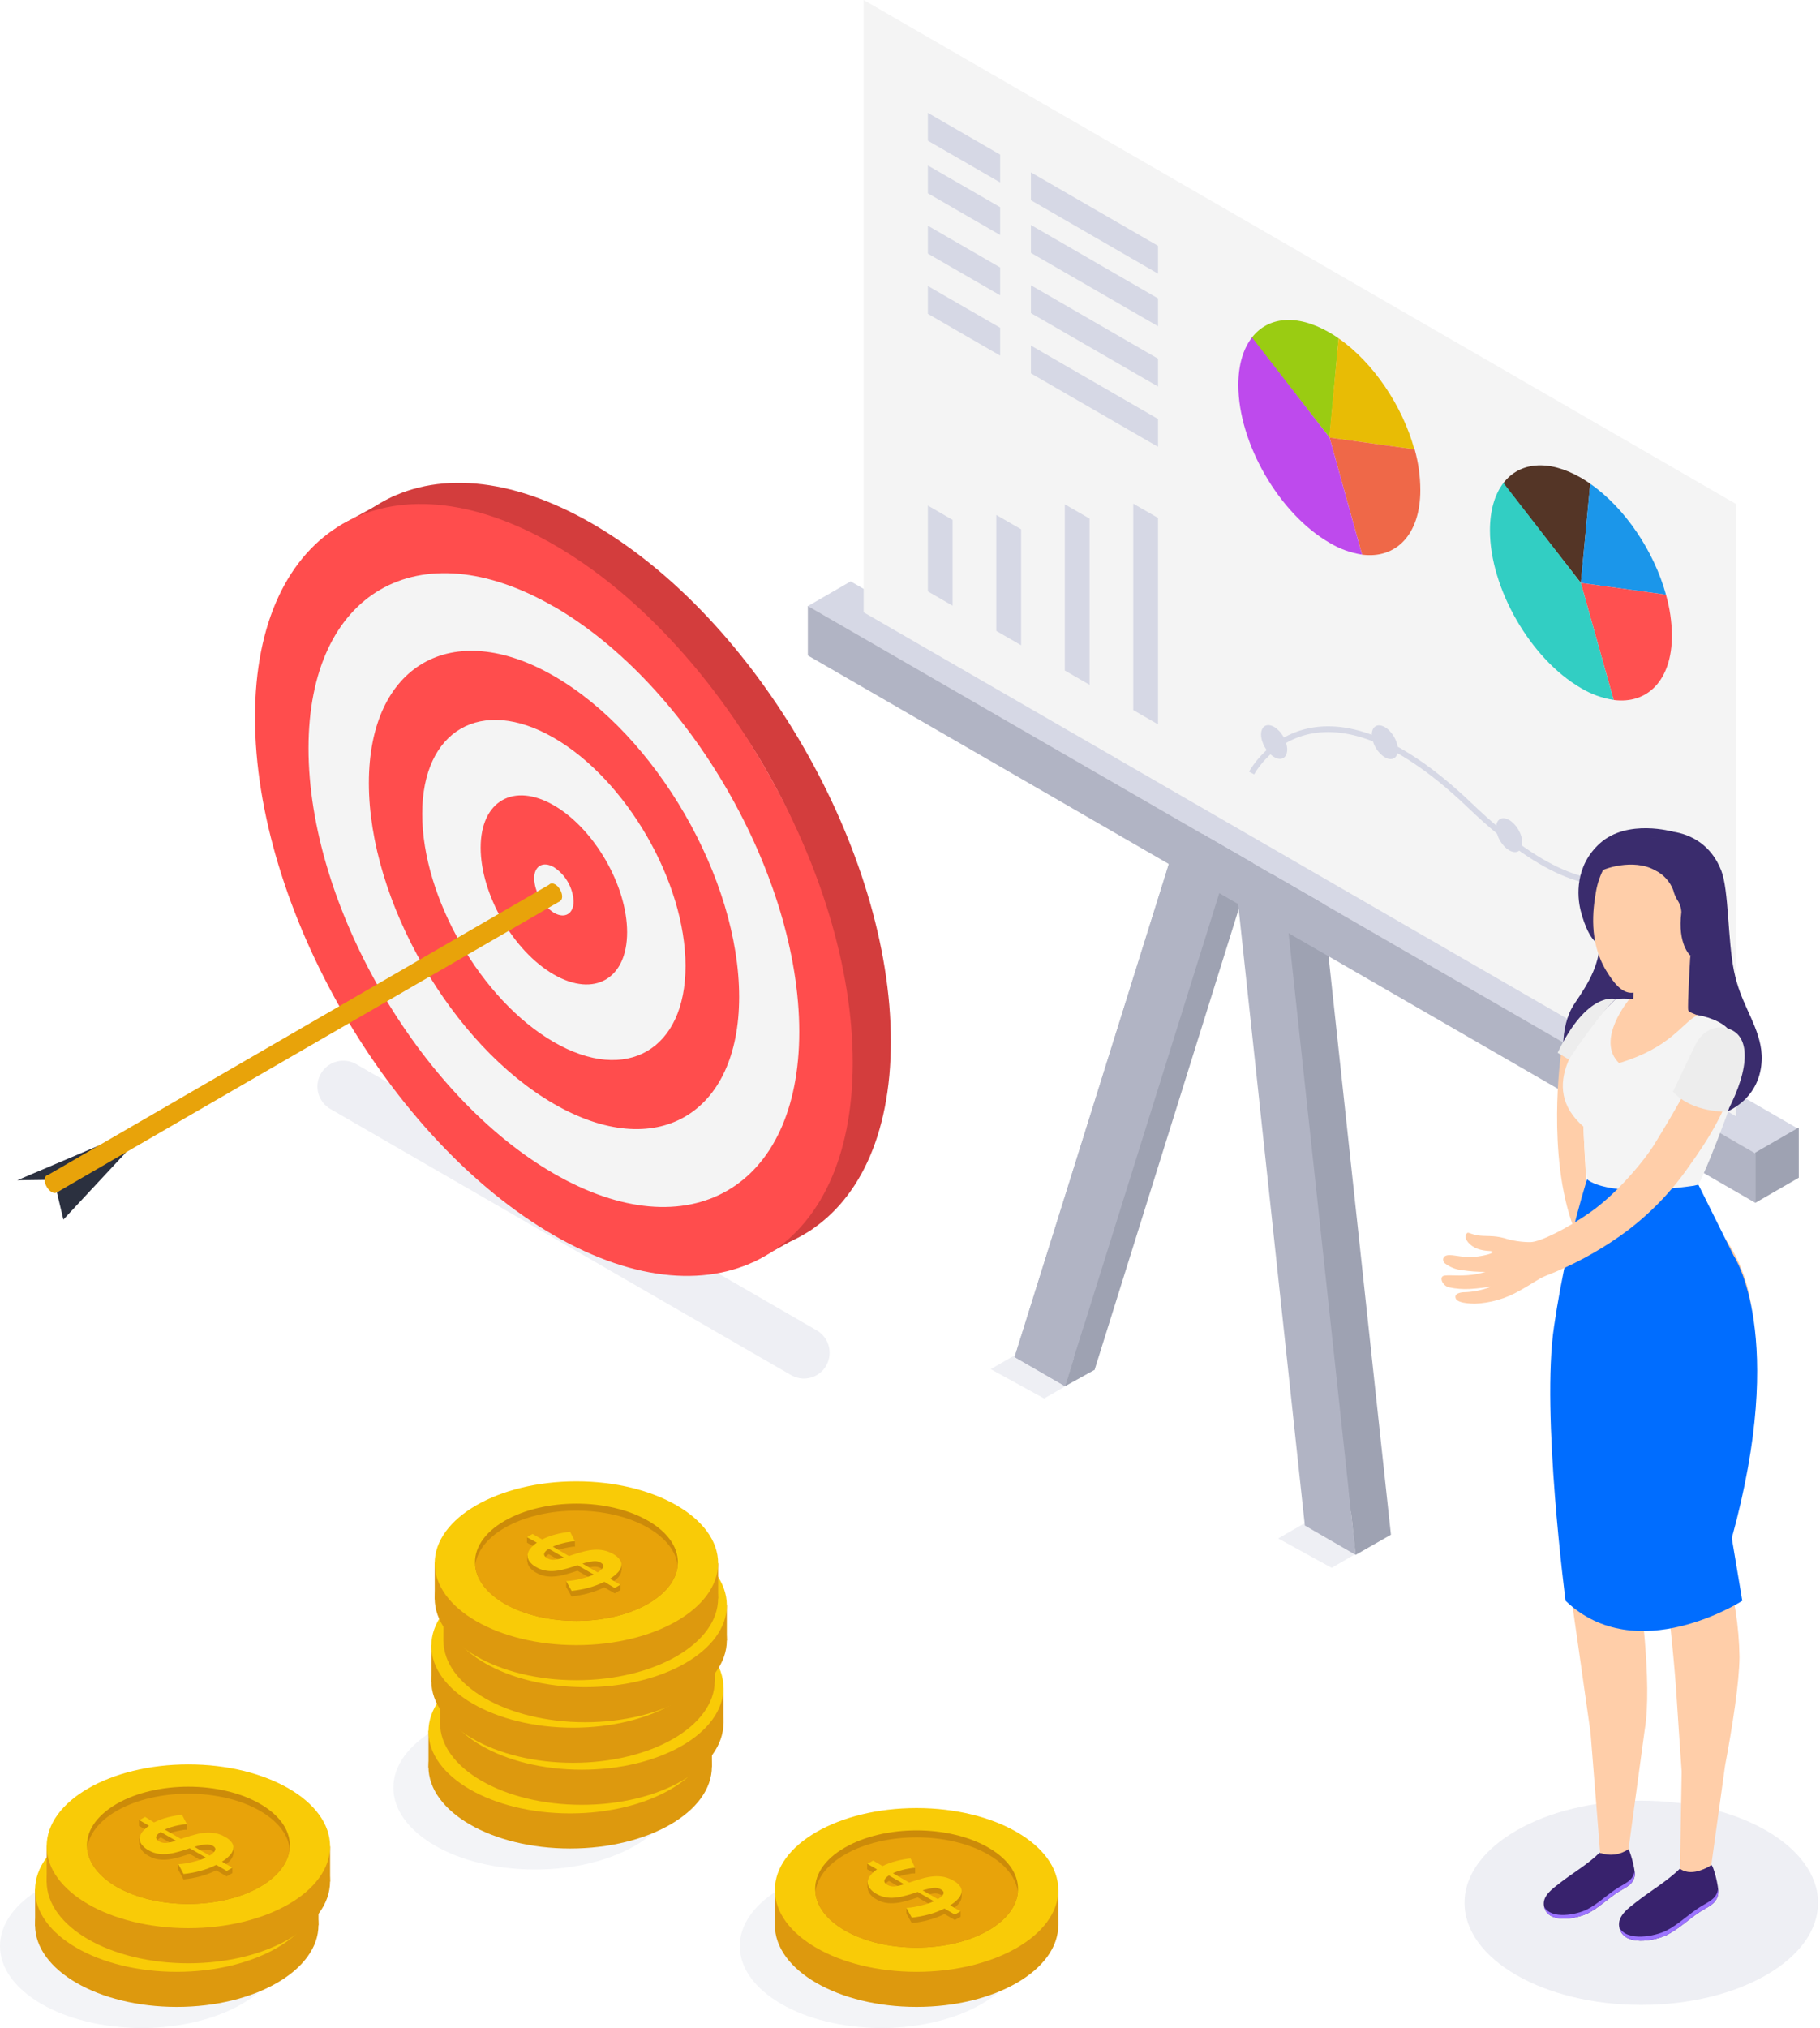 <?xml version="1.0" encoding="UTF-8"?>
<svg width="449px" height="500px" viewBox="0 0 449 500" version="1.1" xmlns="http://www.w3.org/2000/svg" xmlns:xlink="http://www.w3.org/1999/xlink">
    <!-- Generator: Sketch Beta 60.1 (88133) - https://sketch.com -->
    <title>ÃÂ¡ÃÂ»ÃÂ¾ÃÂ¹ 2_4</title>
    <desc>Created with Sketch Beta.</desc>
    <g id="Page-1" stroke="none" stroke-width="1" fill="none" fill-rule="evenodd">
        <g id="Artboard" transform="translate(-15, -2441)">
            <g id="Marketing_strategy_SVG-1" transform="translate(15, 2441)">
                <g id="ÃÂ¡ÃÂ»ÃÂ¾ÃÂ¹-2_4">
                    <g id="ÃÂ¡ÃÂ»ÃÂ¾ÃÂ¹-1_4">
                        <polygon id="Vector_612" fill="#D6D8E5" fill-rule="nonzero" opacity="0.4" points="257.6 344.8 244.41 337.57 256.12 330.81 269.31 338.04"></polygon>
                        <polygon id="Vector_613" fill="#D6D8E5" fill-rule="nonzero" opacity="0.4" points="328.52 386.55 315.33 379.31 327.04 372.56 340.22 379.79"></polygon>
                        <polygon id="Vector_614" fill="#B1B4C4" fill-rule="nonzero" points="262.75 341.76 250.31 334.58 289.93 208.02 302.37 215.2"></polygon>
                        <polygon id="Vector_615" fill="#9EA2B2" fill-rule="nonzero" points="270.04 337.74 257.6 330.56 297.22 204 309.65 211.18"></polygon>
                        <polygon id="Vector_616" fill="#B1B4C4" fill-rule="nonzero" points="262.75 341.76 250.31 334.58 289.93 208.02 302.37 215.2"></polygon>
                        <polygon id="Vector_617" fill="#9EA2B2" fill-rule="nonzero" points="343.15 378.39 330.62 371.15 313.51 211.84 325.95 219.03"></polygon>
                        <polygon id="Vector_618" fill="#B1B4C4" fill-rule="nonzero" points="334.44 383.36 321.91 376.12 304.8 216.81 317.24 223.99"></polygon>
                        <polygon id="Vector_619" fill="#D6D8E5" fill-rule="nonzero" points="433.04 284.39 199.3 149.44 209.86 143.34 443.6 278.29"></polygon>
                        <polygon id="Vector_620" fill="#B1B4C4" fill-rule="nonzero" points="433.04 296.56 199.3 161.61 199.3 149.41 433.04 284.36"></polygon>
                        <polygon id="Vector_621" fill="#F4F4F4" fill-rule="nonzero" points="428.31 275.24 213.06 150.96 213.06 0 428.31 124.28"></polygon>
                        <polygon id="Vector_622" fill="#9EA2B2" fill-rule="nonzero" points="443.77 290.37 433.04 296.56 433.04 284.17 443.77 277.98"></polygon>
                        <polygon id="Vector_623" fill="#D6D8E5" fill-rule="nonzero" points="246.74 44.98 228.91 34.69 228.91 27.83 246.74 38.12"></polygon>
                        <polygon id="Vector_624" fill="#D6D8E5" fill-rule="nonzero" points="285.69 67.47 254.33 49.37 254.33 42.5 285.69 60.61"></polygon>
                        <polygon id="Vector_625" fill="#D6D8E5" fill-rule="nonzero" points="246.74 57.94 228.91 47.65 228.91 40.79 246.74 51.08"></polygon>
                        <polygon id="Vector_626" fill="#D6D8E5" fill-rule="nonzero" points="285.69 80.43 254.33 62.33 254.33 55.46 285.69 73.57"></polygon>
                        <polygon id="Vector_627" fill="#D6D8E5" fill-rule="nonzero" points="246.74 72.81 228.91 62.52 228.91 55.65 246.74 65.95"></polygon>
                        <polygon id="Vector_628" fill="#D6D8E5" fill-rule="nonzero" points="285.69 95.3 254.33 77.19 254.33 70.33 285.69 88.44"></polygon>
                        <polygon id="Vector_629" fill="#D6D8E5" fill-rule="nonzero" points="246.74 87.68 228.91 77.38 228.91 70.52 246.74 80.81"></polygon>
                        <polygon id="Vector_630" fill="#D6D8E5" fill-rule="nonzero" points="285.69 110.17 254.33 92.06 254.33 85.2 285.69 103.31"></polygon>
                        <path d="M308.85,83.22 C312.8,78.12 319.85,77.3 327.95,81.96 C328.73,82.41 329.5,82.9 330.25,83.42 L328,107.88 L308.78,83.32 L308.85,83.22 Z" id="Vector_631" fill="#9ACC12" fill-rule="nonzero"></path>
                        <path d="M348.93,110.79 L327.93,107.88 L330.23,83.42 C338.83,89.39 346,100.11 348.93,110.79 Z" id="Vector_632" fill="#E8BC05" fill-rule="nonzero"></path>
                        <path d="M350.4,120.84 C350.4,131.84 344.4,137.84 336.03,136.75 L328,107.88 L349,110.79 C349.921,114.06 350.392,117.44 350.4,120.84 Z" id="Vector_633" fill="#EF6848" fill-rule="nonzero"></path>
                        <path d="M308.78,83.32 C306.7,86.05 305.5,89.98 305.5,94.92 C305.5,109.24 315.55,126.64 327.95,133.8 C330.423,135.3 333.164,136.3 336.02,136.74 L328,107.88 L308.9,83.22 L308.78,83.32 Z" id="Vector_634" fill="#BE4AED" fill-rule="nonzero"></path>
                        <path d="M370.92,119.06 C374.87,113.96 381.92,113.14 390.02,117.79 C390.8,118.24 391.56,118.73 392.32,119.26 L390,143.72 L370.82,119.15 L370.92,119.06 Z" id="Vector_635" fill="#543526" fill-rule="nonzero"></path>
                        <path d="M411,146.62 L390,143.72 L392.3,119.26 C400.9,125.22 408.06,135.94 411,146.62 Z" id="Vector_636" fill="#1B96EA" fill-rule="nonzero"></path>
                        <path d="M412.47,156.68 C412.47,167.68 406.47,173.68 398.1,172.58 L390,143.72 L411,146.62 C411.939,149.89 412.434,153.28 412.47,156.68 Z" id="Vector_637" fill="#FF5050" fill-rule="nonzero"></path>
                        <path d="M370.84,119.15 C368.77,121.89 367.57,125.81 367.57,130.75 C367.57,145.07 377.62,162.48 390.02,169.64 C392.491,171.14 395.234,172.13 398.09,172.57 L390,143.72 L370.9,119.06 L370.84,119.15 Z" id="Vector_638" fill="#32CEC3" fill-rule="nonzero"></path>
                        <path d="M308.78,190.59 C308.78,190.59 323.99,161.59 362.62,198.59 C401.25,235.59 411,206.89 411,206.89" id="Vector_639" stroke="#D6D8E5" stroke-width="1.42"></path>
                        <path d="M343.923,186.93 C345.18,186.2 345.182,183.85 343.925,181.68 C342.669,179.5 340.63,178.32 339.373,179.05 C338.115,179.78 338.113,182.13 339.37,184.31 C340.626,186.48 342.665,187.66 343.923,186.93 Z" id="Vector_640" fill="#D6D8E5" fill-rule="nonzero"></path>
                        <path d="M316.608,186.88 C317.866,186.15 317.867,183.8 316.61,181.62 C315.354,179.45 313.316,178.27 312.058,179 C310.8,179.72 310.799,182.08 312.055,184.25 C313.312,186.43 315.35,187.6 316.608,186.88 Z" id="Vector_641" fill="#D6D8E5" fill-rule="nonzero"></path>
                        <path d="M374.596,209.87 C375.859,209.14 375.865,206.78 374.609,204.59 C373.352,202.41 371.309,201.22 370.046,201.95 C368.782,202.68 368.776,205.04 370.033,207.22 C371.289,209.41 373.332,210.59 374.596,209.87 Z" id="Vector_642" fill="#D6D8E5" fill-rule="nonzero"></path>
                        <path d="M406.005,219.05 C407.263,218.32 407.265,215.97 406.008,213.79 C404.752,211.62 402.713,210.44 401.455,211.17 C400.198,211.89 400.196,214.25 401.453,216.42 C402.709,218.6 404.748,219.77 406.005,219.05 Z" id="Vector_643" fill="#D6D8E5" fill-rule="nonzero"></path>
                        <polygon id="Vector_644" fill="#D6D8E5" fill-rule="nonzero" points="235.01 149.34 228.91 145.81 228.91 124.65 235.01 128.18"></polygon>
                        <polygon id="Vector_645" fill="#D6D8E5" fill-rule="nonzero" points="251.91 159.09 245.8 155.56 245.8 126.97 251.91 130.5"></polygon>
                        <polygon id="Vector_646" fill="#D6D8E5" fill-rule="nonzero" points="268.8 168.84 262.69 165.32 262.69 124.34 268.8 127.86"></polygon>
                        <polygon id="Vector_647" fill="#D6D8E5" fill-rule="nonzero" points="285.69 178.59 279.58 175.07 279.58 124.18 285.69 127.7"></polygon>
                        <polygon id="Vector_648" fill="#9EA2B2" fill-rule="nonzero" points="334.44 383.36 343.15 378.39 332.72 367.45"></polygon>
                        <polygon id="Vector_649" fill="#9EA2B2" fill-rule="nonzero" points="262.75 341.76 270.04 337.74 267.24 327.42"></polygon>
                        <g id="Coin_4" transform="translate(97, 406)" fill-rule="nonzero">
                            <path d="M35.01,54.94 C54.318,54.94 69.97,45.9 69.97,34.75 C69.97,23.6 54.318,14.56 35.01,14.56 C15.702,14.56 0.05,23.6 0.05,34.75 C0.05,45.9 15.702,54.94 35.01,54.94 Z" id="Vector_650" fill="#D6D8E5" opacity="0.3"></path>
                            <path d="M43.66,49.75 C62.968,49.75 78.62,40.71 78.62,29.56 C78.62,18.41 62.968,9.37 43.66,9.37 C24.352,9.37 8.7,18.41 8.7,29.56 C8.7,40.71 24.352,49.75 43.66,49.75 Z" id="Vector_651" fill="#DD990E"></path>
                            <polygon id="Vector_652" fill="#DD990E" points="8.71 29.86 8.71 20.67 15.62 26.82"></polygon>
                            <polygon id="Vector_653" fill="#DD990E" points="78.63 20.91 78.63 29.56 75.09 33.31 73.36 23.4"></polygon>
                            <path d="M43.66,41.1 C62.968,41.1 78.62,32.06 78.62,20.91 C78.62,9.76 62.968,0.72 43.66,0.72 C24.352,0.72 8.7,9.76 8.7,20.91 C8.7,32.06 24.352,41.1 43.66,41.1 Z" id="Vector_654" fill="#F9CB07"></path>
                            <path d="M68.65,21.53 C68.29,24.93 65.87,28.28 61.36,30.88 C51.59,36.52 35.74,36.52 25.96,30.88 C21.46,28.28 19.03,24.93 18.69,21.53 C18.26,17.53 20.69,13.53 25.96,10.45 C35.74,4.8 51.59,4.8 61.36,10.45 C66.63,13.49 69.06,17.55 68.65,21.53 Z" id="Vector_655" fill="#CC8B09"></path>
                            <path d="M68.65,21.53 C68.29,24.93 65.87,28.28 61.36,30.88 C51.59,36.52 35.74,36.52 25.96,30.88 C21.46,28.28 19.03,24.93 18.69,21.53 C19.03,18.13 21.46,14.78 25.96,12.18 C35.74,6.53 51.59,6.53 61.36,12.18 C65.87,14.78 68.29,18.13 68.65,21.53 Z" id="Vector_656" fill="#E8A30A"></path>
                            <path d="M43.3,16.8 C42.992,16.8 42.684,16.83 42.38,16.88 C41.97,16.93 41.51,17.02 41,17.12 C40.49,17.22 39.95,17.37 39.4,17.53 C38.864,17.7 38.34,17.9 37.83,18.13 L41.83,20.45 L42.56,20.2 C43.56,19.86 44.56,19.57 45.45,19.33 C46.3,19.1 47.171,18.96 48.05,18.9 C48.854,18.85 49.66,18.91 50.45,19.06 C51.254,19.24 52.023,19.54 52.73,19.96 C53.431,20.31 54.031,20.83 54.47,21.48 C54.614,21.71 54.71,21.97 54.753,22.24 C54.795,22.51 54.784,22.78 54.72,23.05 C54.55,23.64 54.226,24.18 53.78,24.6 C53.225,25.15 52.608,25.64 51.94,26.05 L54.5,27.52 L53.11,28.33 L50.53,26.84 C49.299,27.44 48.013,27.93 46.69,28.29 C45.305,28.67 43.89,28.94 42.46,29.08 L41.11,26.66 C41.36,26.66 41.74,26.66 42.24,26.58 C42.74,26.5 43.31,26.42 43.93,26.29 C44.55,26.16 45.2,25.99 45.93,25.79 C46.614,25.59 47.282,25.34 47.93,25.05 L43.93,22.75 L43.4,22.93 L42.86,23.09 C41.952,23.4 41.027,23.66 40.09,23.87 C39.316,24.05 38.525,24.16 37.73,24.19 C37.031,24.22 36.331,24.15 35.65,23.99 C34.976,23.83 34.329,23.57 33.73,23.22 C33.068,22.87 32.494,22.38 32.05,21.78 C31.728,21.33 31.569,20.78 31.6,20.23 C31.662,19.66 31.892,19.11 32.26,18.67 C32.724,18.1 33.274,17.6 33.89,17.19 L31.52,15.82 L32.91,15.02 L35.26,16.37 C36.36,15.82 37.517,15.4 38.71,15.11 C39.844,14.82 40.997,14.61 42.16,14.48 L43.3,16.8 Z M36.46,21 C36.992,21.3 37.603,21.43 38.21,21.37 C39.024,21.28 39.826,21.1 40.6,20.83 L36.84,18.66 C35.46,19.55 35.333,20.33 36.46,21 Z M49.66,22.1 C49.087,21.78 48.427,21.67 47.78,21.76 C46.891,21.87 46.014,22.07 45.16,22.34 L48.9,24.5 C50.49,23.54 50.75,22.74 49.66,22.12 L49.66,22.1 Z" id="Vector_657" fill="#CC8B09"></path>
                            <path d="M41.13,26.66 C41.13,26.57 41.13,25.31 41.13,25.31 L42.67,26.31 L42,27.31 L41.13,26.66 Z" id="Vector_658" fill="#CC8B09"></path>
                            <polygon id="Vector_659" fill="#CC8B09" points="54.52 27.52 54.52 26.17 51.19 26.42 53.1 27.72"></polygon>
                            <polygon id="Vector_660" fill="#CC8B09" points="54.8 22.55 54.8 21.18 52.31 22.08"></polygon>
                            <path d="M44.49,22.47 L45.32,21.68 L48.24,23.68 L48.06,24.27 C48.06,24.27 45.88,23.35 45.81,23.27 L44.49,22.47 Z" id="Vector_661" fill="#CC8B09"></path>
                            <path d="M36.85,18.2 L40.72,20.4 L41.52,19.82 C41.52,19.82 41.03,19.27 40.99,19.21 C40.641,18.82 40.237,18.48 39.79,18.21 C39.5,18.16 37.66,17.33 37.66,17.33 L36.85,18.2 Z" id="Vector_662" fill="#CC8B09"></path>
                            <polygon id="Vector_663" fill="#CC8B09" points="43.3 16.8 43.3 15.45 41.52 14.87 41.13 15.93 41.23 16.42"></polygon>
                            <polygon id="Vector_664" fill="#CC8B09" points="31.47 15.82 31.47 14.47 33.53 14.69 32.87 16"></polygon>
                            <polygon id="Vector_665" fill="#CC8B09" points="31.54 20.42 31.54 19 33.91 19 33.33 20.27 32.33 21.39"></polygon>
                            <path d="M43.3,15.45 C42.992,15.45 42.684,15.47 42.38,15.52 C41.97,15.58 41.51,15.66 41,15.77 C40.49,15.88 39.95,16.01 39.4,16.18 C38.863,16.34 38.338,16.53 37.83,16.77 L41.83,19.1 L42.56,18.84 C43.56,18.5 44.56,18.21 45.45,17.98 C46.3,17.75 47.171,17.61 48.05,17.55 C48.854,17.5 49.661,17.55 50.45,17.71 C51.254,17.88 52.025,18.18 52.73,18.6 C53.429,18.95 54.028,19.47 54.47,20.12 C54.613,20.35 54.709,20.61 54.752,20.88 C54.795,21.15 54.784,21.42 54.72,21.69 C54.553,22.28 54.228,22.82 53.78,23.24 C53.225,23.79 52.608,24.28 51.94,24.69 L54.5,26.17 L53.11,26.97 L50.53,25.48 C49.3,26.09 48.014,26.57 46.69,26.93 C45.306,27.32 43.891,27.58 42.46,27.72 L41.11,25.31 C41.488,25.3 41.865,25.27 42.24,25.22 C42.808,25.15 43.372,25.06 43.93,24.93 C44.55,24.8 45.2,24.63 45.93,24.43 C46.613,24.24 47.282,23.99 47.93,23.7 L43.93,21.39 L43.4,21.57 L42.86,21.74 C41.86,22.07 40.93,22.33 40.09,22.52 C39.315,22.7 38.525,22.8 37.73,22.83 C37.031,22.85 36.333,22.79 35.65,22.64 C34.974,22.48 34.326,22.22 33.73,21.86 C33.068,21.51 32.494,21.02 32.05,20.42 C31.726,19.97 31.567,19.42 31.6,18.87 C31.662,18.3 31.892,17.75 32.26,17.31 C32.722,16.74 33.272,16.24 33.89,15.84 L31.52,14.47 L32.91,13.66 L35.26,15.02 C36.36,14.47 37.517,14.05 38.71,13.75 C39.844,13.46 40.997,13.25 42.16,13.13 L43.3,15.45 Z M36.46,19.66 C36.991,19.96 37.602,20.09 38.21,20.04 C39.023,19.94 39.823,19.76 40.6,19.5 L36.84,17.32 C35.46,18.23 35.333,19.01 36.46,19.66 Z M49.66,20.76 C49.087,20.44 48.427,20.33 47.78,20.42 C46.892,20.54 46.015,20.73 45.16,21 L48.9,23.16 C50.49,22.19 50.75,21.39 49.66,20.76 Z" id="Vector_666" fill="#F9CA06"></path>
                        </g>
                        <g id="Coin_5" transform="translate(108, 395)" fill-rule="nonzero">
                            <path d="M35.52,49.98 C54.828,49.98 70.48,40.94 70.48,29.79 C70.48,18.64 54.828,9.6 35.52,9.6 C16.212,9.6 0.56,18.64 0.56,29.79 C0.56,40.94 16.212,49.98 35.52,49.98 Z" id="Vector_667" fill="#DD990E"></path>
                            <polygon id="Vector_668" fill="#DD990E" points="0.57 30.1 0.57 20.9 7.47 27.05"></polygon>
                            <polygon id="Vector_669" fill="#DD990E" points="70.48 21.14 70.48 29.79 66.95 33.54 65.22 23.64"></polygon>
                            <path d="M35.52,41.33 C54.828,41.33 70.48,32.29 70.48,21.14 C70.48,9.99 54.828,0.95 35.52,0.95 C16.212,0.95 0.56,9.99 0.56,21.14 C0.56,32.29 16.212,41.33 35.52,41.33 Z" id="Vector_670" fill="#F9CB07"></path>
                            <path d="M60.5,21.77 C60.15,25.17 57.73,28.52 53.22,31.12 C43.44,36.76 27.6,36.76 17.82,31.12 C13.31,28.52 10.89,25.17 10.55,21.77 C10.12,17.77 12.55,13.77 17.82,10.69 C27.6,5.04 43.44,5.04 53.22,10.69 C58.49,13.72 60.92,17.79 60.5,21.77 Z" id="Vector_671" fill="#CC8B09"></path>
                            <path d="M60.5,21.77 C60.15,25.17 57.73,28.52 53.22,31.12 C43.44,36.76 27.6,36.76 17.82,31.12 C13.31,28.52 10.89,25.17 10.55,21.77 C10.89,18.37 13.31,15.02 17.82,12.42 C27.6,6.77 43.44,6.77 53.22,12.42 C57.73,15 60.15,18.37 60.5,21.77 Z" id="Vector_672" fill="#E8A30A"></path>
                            <path d="M35.15,17 C34.842,17 34.534,17.02 34.23,17.07 C33.82,17.13 33.36,17.21 32.85,17.32 C32.34,17.43 31.85,17.56 31.26,17.73 C30.723,17.89 30.198,18.09 29.69,18.33 L33.69,20.65 L34.41,20.39 C35.41,20.05 36.41,19.76 37.31,19.53 C38.16,19.3 39.031,19.16 39.91,19.1 C40.71,19.05 41.514,19.1 42.3,19.26 C43.106,19.43 43.88,19.73 44.59,20.15 C45.287,20.5 45.882,21.02 46.32,21.67 C46.465,21.9 46.562,22.16 46.607,22.43 C46.652,22.7 46.642,22.97 46.58,23.24 C46.409,23.83 46.084,24.37 45.64,24.79 C45.088,25.35 44.47,25.83 43.8,26.24 L46.36,27.72 L44.96,28.52 L42.38,27.03 C41.154,27.64 39.871,28.12 38.55,28.48 C37.166,28.87 35.75,29.13 34.32,29.27 L33,26.9 C33.378,26.89 33.755,26.86 34.13,26.81 C34.695,26.74 35.255,26.65 35.81,26.52 C36.43,26.39 37.09,26.22 37.81,26.02 C38.495,25.83 39.164,25.59 39.81,25.29 L35.81,22.98 L35.29,23.16 L34.74,23.33 C33.74,23.66 32.82,23.92 31.98,24.11 C31.205,24.29 30.415,24.39 29.62,24.42 C28.921,24.45 28.222,24.39 27.54,24.23 C26.861,24.07 26.211,23.8 25.61,23.45 C24.954,23.1 24.384,22.61 23.94,22.02 C23.618,21.57 23.459,21.02 23.49,20.47 C23.545,19.89 23.776,19.34 24.15,18.9 C24.608,18.33 25.155,17.83 25.77,17.43 L23.4,16.06 L24.8,15.25 L27.15,16.61 C28.25,16.06 29.407,15.64 30.6,15.34 C31.734,15.05 32.887,14.84 34.05,14.72 L35.15,17 Z M28.32,21.21 C28.846,21.52 29.455,21.65 30.06,21.59 C30.876,21.49 31.68,21.31 32.46,21.05 L28.69,18.88 C27.31,19.81 27.187,20.6 28.32,21.25 L28.32,21.21 Z M41.52,22.31 C40.946,22 40.286,21.88 39.64,21.98 C38.749,22.09 37.869,22.28 37.01,22.55 L40.75,24.71 C42.35,23.78 42.6,23 41.52,22.35 L41.52,22.31 Z" id="Vector_673" fill="#CC8B09"></path>
                            <path d="M33,26.9 C33,26.8 33,25.54 33,25.54 L34.54,26.54 L33.87,27.54 L33,26.9 Z" id="Vector_674" fill="#CC8B09"></path>
                            <polygon id="Vector_675" fill="#CC8B09" points="46.38 27.76 46.38 26.4 43.05 26.66 44.96 27.96"></polygon>
                            <polygon id="Vector_676" fill="#CC8B09" points="46.66 22.78 46.66 21.41 44.17 22.31"></polygon>
                            <path d="M36.35,22.71 L37.18,21.92 L40.1,23.92 L39.92,24.51 C39.92,24.51 37.73,23.59 37.66,23.51 C37.59,23.43 36.35,22.71 36.35,22.71 Z" id="Vector_677" fill="#CC8B09"></path>
                            <path d="M28.7,18.44 L32.58,20.63 L33.37,20.06 L32.85,19.45 C32.503,19.05 32.094,18.72 31.64,18.45 C31.35,18.39 29.52,17.57 29.52,17.57 L28.7,18.44 Z" id="Vector_678" fill="#CC8B09"></path>
                            <polygon id="Vector_679" fill="#CC8B09" points="35.15 17.04 35.15 15.68 33.37 15.1 32.99 16.17 33.08 16.65"></polygon>
                            <polygon id="Vector_680" fill="#CC8B09" points="23.32 16.06 23.32 14.7 25.39 14.92 24.72 16.24"></polygon>
                            <polygon id="Vector_681" fill="#CC8B09" points="23.4 20.66 23.4 19.25 25.77 19.25 25.19 20.51 24.19 21.64"></polygon>
                            <path d="M35.15,15.68 C34.842,15.68 34.534,15.71 34.23,15.76 C33.82,15.81 33.36,15.9 32.85,16 C32.34,16.1 31.85,16.25 31.26,16.41 C30.724,16.58 30.2,16.78 29.69,17.01 L33.69,19.33 L34.41,19.08 C35.41,18.74 36.41,18.45 37.31,18.21 C38.16,17.98 39.031,17.84 39.91,17.78 C40.71,17.73 41.513,17.79 42.3,17.94 C43.107,18.11 43.88,18.42 44.59,18.84 C45.289,19.19 45.885,19.71 46.32,20.36 C46.465,20.59 46.562,20.85 46.607,21.12 C46.652,21.39 46.642,21.66 46.58,21.93 C46.407,22.52 46.083,23.05 45.64,23.48 C45.085,24.03 44.468,24.52 43.8,24.93 L46.36,26.4 L44.96,27.21 L42.38,25.72 C41.152,26.32 39.87,26.81 38.55,27.17 C37.164,27.55 35.75,27.81 34.32,27.96 L33,25.54 C33.25,25.54 33.62,25.54 34.13,25.46 C34.64,25.38 35.19,25.3 35.81,25.17 C36.43,25.04 37.09,24.87 37.81,24.67 C38.494,24.47 39.162,24.22 39.81,23.93 L35.81,21.63 L35.29,21.81 L34.74,21.98 C33.834,22.29 32.913,22.54 31.98,22.75 C31.206,22.93 30.415,23.04 29.62,23.07 C28.921,23.1 28.221,23.03 27.54,22.87 C26.863,22.71 26.213,22.45 25.61,22.1 C24.953,21.75 24.383,21.26 23.94,20.66 C23.618,20.21 23.459,19.66 23.49,19.11 C23.547,18.54 23.778,17.99 24.15,17.55 C24.61,16.98 25.157,16.48 25.77,16.07 L23.4,14.7 L24.8,13.9 L27.15,15.25 C28.25,14.7 29.407,14.28 30.6,13.99 C31.734,13.7 32.887,13.49 34.05,13.36 L35.15,15.68 Z M28.32,19.9 C28.849,20.2 29.456,20.33 30.06,20.27 C30.878,20.18 31.683,20 32.46,19.73 L28.69,17.56 C27.31,18.46 27.187,19.24 28.32,19.9 Z M41.52,21 C40.947,20.68 40.287,20.57 39.64,20.66 C38.748,20.77 37.867,20.97 37.01,21.24 L40.75,23.4 C42.35,22.42 42.6,21.62 41.52,21 Z" id="Vector_682" fill="#F9CA06"></path>
                        </g>
                        <g id="Coin_6" transform="translate(106, 385)" fill-rule="nonzero">
                            <path d="M35.37,49.62 C54.678,49.62 70.33,40.58 70.33,29.43 C70.33,18.28 54.678,9.24 35.37,9.24 C16.062,9.24 0.41,18.28 0.41,29.43 C0.41,40.58 16.062,49.62 35.37,49.62 Z" id="Vector_683" fill="#DD990E"></path>
                            <polygon id="Vector_684" fill="#DD990E" points="0.42 29.74 0.42 20.54 7.33 26.69"></polygon>
                            <polygon id="Vector_685" fill="#DD990E" points="70.34 20.78 70.34 29.43 66.81 33.18 65.07 23.27"></polygon>
                            <path d="M35.37,40.97 C54.678,40.97 70.33,31.93 70.33,20.78 C70.33,9.63 54.678,0.59 35.37,0.59 C16.062,0.59 0.41,9.63 0.41,20.78 C0.41,31.93 16.062,40.97 35.37,40.97 Z" id="Vector_686" fill="#F9CB07"></path>
                            <path d="M60.36,21.4 C60.01,24.8 57.58,28.15 53.08,30.76 C43.3,36.4 27.45,36.4 17.68,30.76 C13.17,28.15 10.75,24.76 10.4,21.4 C9.98,17.4 12.4,13.4 17.68,10.32 C27.45,4.67 43.3,4.67 53.08,10.32 C58.34,13.36 60.78,17.42 60.36,21.4 Z" id="Vector_687" fill="#CC8B09"></path>
                            <path d="M60.36,21.4 C60.01,24.8 57.58,28.15 53.08,30.76 C43.3,36.4 27.45,36.4 17.68,30.76 C13.17,28.15 10.75,24.76 10.4,21.4 C10.75,18 13.17,14.66 17.68,12.05 C27.45,6.4 43.3,6.4 53.08,12.05 C57.58,14.66 60,18 60.36,21.4 Z" id="Vector_688" fill="#E8A30A"></path>
                            <path d="M35,16.68 C34.692,16.68 34.384,16.7 34.08,16.75 C33.67,16.81 33.21,16.89 32.7,17 C32.163,17.11 31.632,17.25 31.11,17.41 C30.572,17.57 30.047,17.76 29.54,18 L33.54,20.32 L34.26,20.07 C35.26,19.73 36.26,19.44 37.15,19.2 C38.001,18.98 38.872,18.83 39.75,18.77 C40.554,18.72 41.36,18.78 42.15,18.94 C42.957,19.11 43.731,19.41 44.44,19.83 C45.137,20.18 45.732,20.7 46.17,21.35 C46.314,21.58 46.41,21.84 46.453,22.11 C46.495,22.38 46.484,22.65 46.42,22.92 C46.25,23.51 45.926,24.05 45.48,24.47 C44.929,25.02 44.314,25.51 43.65,25.92 L46.2,27.39 L44.81,28.2 L42.23,26.71 C41.001,27.32 39.715,27.81 38.39,28.16 C37.005,28.54 35.59,28.81 34.16,28.95 L32.82,26.54 C33.195,26.53 33.569,26.5 33.94,26.45 C34.508,26.38 35.072,26.29 35.63,26.16 C36.25,26.03 36.9,25.86 37.63,25.66 C38.313,25.46 38.982,25.22 39.63,24.93 L35.63,22.62 L35.11,22.8 L34.56,22.97 C33.56,23.3 32.63,23.56 31.79,23.75 C31.018,23.93 30.231,24.03 29.44,24.06 C28.741,24.09 28.042,24.02 27.36,23.87 C26.682,23.71 26.031,23.44 25.43,23.09 C24.768,22.74 24.194,22.25 23.75,21.65 C23.426,21.2 23.267,20.65 23.3,20.1 C23.362,19.53 23.592,18.98 23.96,18.54 C24.427,17.97 24.976,17.47 25.59,17.06 L23.22,15.7 L24.61,14.89 L26.96,16.25 C28.06,15.7 29.217,15.28 30.41,14.98 C31.544,14.69 32.697,14.48 33.86,14.35 L35,16.68 Z M28.17,20.89 C28.696,21.19 29.305,21.32 29.91,21.26 C30.723,21.17 31.525,20.99 32.3,20.73 L28.54,18.55 C27.17,19.46 27,20.24 28.18,20.89 L28.17,20.89 Z M41.37,21.99 C40.794,21.67 40.13,21.55 39.48,21.65 C38.592,21.77 37.715,21.96 36.86,22.23 L40.6,24.39 C42.2,23.41 42.46,22.61 41.38,22 L41.37,21.99 Z" id="Vector_689" fill="#CC8B09"></path>
                            <path d="M32.85,26.54 C32.85,26.44 32.85,25.18 32.85,25.18 L34.38,26.18 L33.71,27.18 L32.85,26.54 Z" id="Vector_690" fill="#CC8B09"></path>
                            <polygon id="Vector_691" fill="#CC8B09" points="46.23 27.39 46.23 26.04 42.91 26.29 44.82 27.6"></polygon>
                            <polygon id="Vector_692" fill="#CC8B09" points="46.51 22.42 46.51 21.05 44.02 21.95"></polygon>
                            <path d="M36.2,22.35 L37.03,21.55 L39.95,23.55 L39.77,24.15 C39.77,24.15 37.59,23.23 37.52,23.15 L36.2,22.35 Z" id="Vector_693" fill="#CC8B09"></path>
                            <path d="M28.56,18.08 L32.44,20.27 L33.23,19.7 C33.23,19.7 32.74,19.14 32.71,19.08 C32.68,19.02 31.79,18.13 31.5,18.08 C31.21,18.03 29.37,17.2 29.37,17.2 L28.56,18.08 Z" id="Vector_694" fill="#CC8B09"></path>
                            <polygon id="Vector_695" fill="#CC8B09" points="35.01 16.68 35.01 15.32 33.23 14.74 32.85 15.8 32.94 16.29"></polygon>
                            <polygon id="Vector_696" fill="#CC8B09" points="23.18 15.7 23.18 14.34 25.24 14.56 24.58 15.88"></polygon>
                            <polygon id="Vector_697" fill="#CC8B09" points="23.26 20.3 23.26 18.89 25.62 18.89 25.05 20.15 24.05 21.28"></polygon>
                            <path d="M35,15.32 C34.692,15.32 34.385,15.34 34.08,15.39 C33.67,15.45 33.21,15.53 32.7,15.64 C32.19,15.75 31.7,15.89 31.11,16.05 C30.573,16.21 30.049,16.41 29.54,16.65 L33.54,18.97 L34.26,18.71 C35.26,18.37 36.26,18.09 37.15,17.85 C38,17.62 38.871,17.48 39.75,17.42 C40.554,17.37 41.361,17.42 42.15,17.58 C42.956,17.75 43.729,18.05 44.44,18.47 C45.149,18.82 45.755,19.35 46.2,20 C46.343,20.23 46.439,20.49 46.482,20.77 C46.525,21.04 46.514,21.31 46.45,21.58 C46.28,22.17 45.956,22.7 45.51,23.12 C44.961,23.68 44.347,24.16 43.68,24.57 L46.23,26.05 L44.84,26.85 L42.26,25.37 C41.031,25.98 39.745,26.46 38.42,26.81 C37.035,27.2 35.62,27.46 34.19,27.61 L32.85,25.19 C33.225,25.18 33.599,25.15 33.97,25.1 C34.539,25.04 35.103,24.94 35.66,24.81 C36.28,24.68 36.93,24.51 37.66,24.31 C38.345,24.12 39.014,23.88 39.66,23.58 L35.66,21.27 C35.49,21.34 35.316,21.4 35.14,21.45 L34.59,21.62 C33.59,21.95 32.66,22.21 31.82,22.4 C31.048,22.58 30.261,22.69 29.47,22.72 C28.771,22.74 28.072,22.67 27.39,22.52 C26.71,22.36 26.059,22.1 25.46,21.74 C24.797,21.4 24.222,20.91 23.78,20.31 C23.458,19.86 23.299,19.31 23.33,18.76 C23.39,18.18 23.619,17.64 23.99,17.19 C24.457,16.62 25.007,16.13 25.62,15.72 L23.25,14.35 L24.64,13.54 L26.99,14.9 C28.09,14.35 29.247,13.93 30.44,13.63 C31.574,13.34 32.727,13.13 33.89,13.01 L35,15.32 Z M28.17,19.53 C28.695,19.84 29.304,19.97 29.91,19.91 C30.724,19.82 31.525,19.63 32.3,19.37 L28.54,17.2 C27.17,18.1 27,18.88 28.18,19.53 L28.17,19.53 Z M41.37,20.63 C40.791,20.32 40.129,20.21 39.48,20.3 C38.592,20.41 37.715,20.6 36.86,20.87 L40.6,23.03 C42.2,22.06 42.46,21.26 41.38,20.63 L41.37,20.63 Z" id="Vector_698" fill="#F9CA06"></path>
                        </g>
                        <g id="Coin_7" transform="translate(109, 375)" fill-rule="nonzero">
                            <path d="M35.35,49.62 C54.658,49.62 70.31,40.58 70.31,29.43 C70.31,18.28 54.658,9.24 35.35,9.24 C16.042,9.24 0.39,18.28 0.39,29.43 C0.39,40.58 16.042,49.62 35.35,49.62 Z" id="Vector_699" fill="#DD990E"></path>
                            <polygon id="Vector_700" fill="#DD990E" points="0.39 29.74 0.39 20.54 7.3 26.69"></polygon>
                            <polygon id="Vector_701" fill="#DD990E" points="70.31 20.78 70.31 29.43 66.78 33.18 65.05 23.28"></polygon>
                            <path d="M35.35,40.97 C54.658,40.97 70.31,31.93 70.31,20.78 C70.31,9.63 54.658,0.59 35.35,0.59 C16.042,0.59 0.39,9.63 0.39,20.78 C0.39,31.93 16.042,40.97 35.35,40.97 Z" id="Vector_702" fill="#F9CB07"></path>
                            <path d="M60.33,21.41 C59.98,24.81 57.56,28.16 53.05,30.76 C43.27,36.4 27.43,36.4 17.65,30.76 C13.14,28.16 10.72,24.81 10.37,21.41 C9.95,17.41 12.37,13.36 17.65,10.33 C27.43,4.68 43.27,4.68 53.05,10.33 C58.32,13.36 60.75,17.43 60.33,21.41 Z" id="Vector_703" fill="#CC8B09"></path>
                            <path d="M60.33,21.41 C59.98,24.81 57.56,28.16 53.05,30.76 C43.27,36.4 27.43,36.4 17.65,30.76 C13.14,28.16 10.72,24.81 10.37,21.41 C10.72,18.01 13.14,14.66 17.65,12.06 C27.43,6.41 43.27,6.41 53.05,12.06 C57.56,14.66 60,18 60.33,21.41 Z" id="Vector_704" fill="#E8A30A"></path>
                            <path d="M35,16.68 C34.692,16.68 34.384,16.7 34.08,16.75 C33.67,16.81 33.21,16.89 32.7,17 C32.19,17.11 31.7,17.25 31.11,17.41 C30.573,17.57 30.048,17.77 29.54,18.01 L33.54,20.33 L34.26,20.07 C35.26,19.73 36.26,19.45 37.15,19.21 C38.004,18.98 38.878,18.84 39.76,18.78 C40.56,18.73 41.364,18.78 42.15,18.94 C42.956,19.11 43.73,19.41 44.44,19.83 C45.137,20.18 45.732,20.7 46.17,21.35 C46.315,21.58 46.412,21.84 46.457,22.11 C46.501,22.38 46.492,22.65 46.43,22.92 C46.259,23.51 45.934,24.05 45.49,24.47 C44.938,25.03 44.32,25.51 43.65,25.92 L46.21,27.4 L44.81,28.2 L42.23,26.72 C41.004,27.32 39.721,27.81 38.4,28.16 C37.015,28.54 35.6,28.81 34.17,28.96 L32.82,26.54 C33.198,26.53 33.575,26.5 33.95,26.45 C34.515,26.39 35.076,26.29 35.63,26.16 C36.25,26.03 36.91,25.86 37.63,25.66 C38.315,25.47 38.984,25.23 39.63,24.93 L35.63,22.62 C35.46,22.69 35.287,22.75 35.11,22.8 L34.56,22.97 C33.56,23.3 32.64,23.56 31.8,23.75 C31.025,23.93 30.235,24.03 29.44,24.07 C28.741,24.09 28.042,24.02 27.36,23.87 C26.681,23.71 26.031,23.44 25.43,23.09 C24.771,22.75 24.2,22.26 23.76,21.66 C23.438,21.21 23.279,20.66 23.31,20.11 C23.361,19.53 23.592,18.98 23.97,18.54 C24.431,17.97 24.977,17.47 25.59,17.07 L23.22,15.7 L24.62,14.89 L26.96,16.25 C28.063,15.7 29.224,15.28 30.42,14.98 C31.553,14.69 32.706,14.48 33.87,14.36 L35,16.68 Z M28.17,20.89 C28.696,21.2 29.304,21.33 29.91,21.27 C30.727,21.18 31.532,21 32.31,20.73 L28.54,18.56 C27.147,19.46 27.017,20.24 28.15,20.89 L28.17,20.89 Z M41.37,21.99 C40.795,21.68 40.136,21.57 39.49,21.66 C38.599,21.77 37.719,21.96 36.86,22.23 L40.6,24.39 C42.18,23.42 42.43,22.62 41.35,22 L41.37,21.99 Z" id="Vector_705" fill="#CC8B09"></path>
                            <path d="M32.82,26.54 C32.82,26.44 32.82,25.18 32.82,25.18 L34.36,26.18 L33.69,27.18 L32.82,26.54 Z" id="Vector_706" fill="#CC8B09"></path>
                            <polygon id="Vector_707" fill="#CC8B09" points="46.21 27.4 46.21 26.04 42.88 26.3 44.79 27.6"></polygon>
                            <polygon id="Vector_708" fill="#CC8B09" points="46.49 22.42 46.49 21.05 44 21.95"></polygon>
                            <path d="M36.18,22.35 L37,21.56 L39.92,23.56 L39.74,24.15 C39.74,24.15 37.56,23.23 37.49,23.15 C37.42,23.07 36.18,22.35 36.18,22.35 Z" id="Vector_709" fill="#CC8B09"></path>
                            <path d="M28.53,18.08 L32.41,20.28 L33.2,19.7 L32.68,19.09 C32.333,18.69 31.924,18.36 31.47,18.09 C31.18,18.04 29.34,17.21 29.34,17.21 L28.53,18.08 Z" id="Vector_710" fill="#CC8B09"></path>
                            <polygon id="Vector_711" fill="#CC8B09" points="34.98 16.68 34.98 15.32 33.2 14.75 32.82 15.81 32.91 16.3"></polygon>
                            <polygon id="Vector_712" fill="#CC8B09" points="23.15 15.7 23.15 14.34 25.22 14.56 24.55 15.88"></polygon>
                            <polygon id="Vector_713" fill="#CC8B09" points="23.23 20.3 23.23 18.89 25.6 18.89 25.02 20.15 24.02 21.28"></polygon>
                            <path d="M35,15.32 C34.692,15.32 34.384,15.35 34.08,15.4 C33.67,15.46 33.21,15.54 32.7,15.65 C32.19,15.76 31.7,15.89 31.11,16.05 C30.574,16.22 30.05,16.42 29.54,16.65 L33.54,18.97 L34.26,18.72 C35.26,18.38 36.26,18.09 37.15,17.85 C38.005,17.63 38.878,17.48 39.76,17.42 C40.56,17.37 41.363,17.43 42.15,17.58 C42.957,17.75 43.73,18.06 44.44,18.48 C45.137,18.83 45.732,19.35 46.17,20 C46.315,20.23 46.412,20.49 46.457,20.76 C46.501,21.03 46.492,21.3 46.43,21.57 C46.256,22.16 45.933,22.69 45.49,23.12 C44.935,23.67 44.318,24.16 43.65,24.57 L46.21,26.04 L44.81,26.85 L42.23,25.36 C41.002,25.96 39.72,26.45 38.4,26.81 C37.014,27.19 35.599,27.45 34.17,27.6 L32.82,25.18 C33.198,25.18 33.576,25.15 33.95,25.1 C34.45,25.04 35.01,24.94 35.63,24.81 C36.25,24.68 36.91,24.51 37.63,24.31 C38.314,24.11 38.982,23.86 39.63,23.57 L35.63,21.27 L35.11,21.45 L34.56,21.62 C33.654,21.93 32.733,22.18 31.8,22.39 C31.025,22.57 30.235,22.68 29.44,22.71 C28.741,22.74 28.042,22.67 27.36,22.52 C26.684,22.35 26.035,22.09 25.43,21.74 C24.773,21.39 24.203,20.9 23.76,20.3 C23.436,19.85 23.277,19.3 23.31,18.75 C23.363,18.17 23.594,17.63 23.97,17.19 C24.43,16.62 24.977,16.12 25.59,15.71 L23.22,14.34 L24.62,13.54 L26.96,14.89 C28.066,14.35 29.225,13.93 30.42,13.63 C31.554,13.34 32.707,13.13 33.87,13 L35,15.32 Z M28.17,19.54 C28.697,19.84 29.306,19.97 29.91,19.91 C30.727,19.82 31.531,19.64 32.31,19.38 L28.54,17.2 C27.14,18.11 27,18.88 28.15,19.54 L28.17,19.54 Z M41.37,20.64 C40.797,20.32 40.137,20.21 39.49,20.3 C38.598,20.41 37.717,20.61 36.86,20.88 L40.6,23.04 C42.18,22.06 42.43,21.26 41.35,20.64 L41.37,20.64 Z" id="Vector_714" fill="#F9CA06"></path>
                        </g>
                        <g id="Coin_8" transform="translate(107, 365)" fill-rule="nonzero">
                            <path d="M35.2,49.26 C54.508,49.26 70.16,40.22 70.16,29.07 C70.16,17.92 54.508,8.88 35.2,8.88 C15.892,8.88 0.24,17.92 0.24,29.07 C0.24,40.22 15.892,49.26 35.2,49.26 Z" id="Vector_715" fill="#DD990E"></path>
                            <polygon id="Vector_716" fill="#DD990E" points="0.25 29.38 0.25 20.18 7.16 26.33"></polygon>
                            <polygon id="Vector_717" fill="#DD990E" points="70.17 20.42 70.17 29.07 66.63 32.82 64.9 22.92"></polygon>
                            <path d="M35.2,40.61 C54.508,40.61 70.16,31.57 70.16,20.42 C70.16,9.27 54.508,0.23 35.2,0.23 C15.892,0.23 0.24,9.27 0.24,20.42 C0.24,31.57 15.892,40.61 35.2,40.61 Z" id="Vector_718" fill="#F9CB07"></path>
                            <path d="M60.19,21.05 C59.83,24.45 57.41,27.79 52.9,30.4 C43.13,36.04 27.28,36.04 17.5,30.4 C13,27.79 10.58,24.45 10.23,21.05 C9.81,17.05 12.23,13 17.5,9.96 C27.28,4.31 43.13,4.31 52.9,9.96 C58.17,13 60.6,17.07 60.19,21.05 Z" id="Vector_719" fill="#CC8B09"></path>
                            <path d="M60.19,21.05 C59.83,24.45 57.41,27.79 52.9,30.4 C43.13,36.04 27.28,36.04 17.5,30.4 C13,27.79 10.58,24.45 10.23,21.05 C10.58,17.65 13,14.3 17.5,11.69 C27.28,6.04 43.13,6.04 52.9,11.69 C57.41,14.3 59.83,17.65 60.19,21.05 Z" id="Vector_720" fill="#E8A30A"></path>
                            <path d="M34.84,16.32 C34.532,16.32 34.224,16.34 33.92,16.39 C33.51,16.45 33.05,16.53 32.54,16.64 C32.03,16.75 31.54,16.88 30.94,17.05 C30.405,17.21 29.884,17.4 29.38,17.64 L33.38,19.97 L34.1,19.71 C35.1,19.37 36.1,19.08 36.99,18.84 C37.841,18.61 38.712,18.47 39.59,18.42 C40.394,18.37 41.201,18.42 41.99,18.58 C42.797,18.75 43.571,19.05 44.28,19.47 C44.972,19.83 45.564,20.35 46,21 C46.144,21.23 46.24,21.49 46.283,21.76 C46.325,22.03 46.314,22.3 46.25,22.57 C46.08,23.16 45.756,23.7 45.31,24.12 C44.755,24.67 44.138,25.16 43.47,25.57 L46.03,27.05 L44.64,27.85 L42.06,26.36 C40.831,26.97 39.545,27.46 38.22,27.81 C36.836,28.2 35.42,28.46 33.99,28.6 L32.65,26.19 C33.025,26.18 33.399,26.15 33.77,26.1 C34.338,26.03 34.902,25.94 35.46,25.81 C36.08,25.68 36.73,25.51 37.46,25.31 C38.144,25.12 38.813,24.87 39.46,24.58 L35.46,22.27 L34.94,22.45 L34.39,22.62 C33.39,22.95 32.46,23.21 31.62,23.4 C30.845,23.58 30.055,23.68 29.26,23.71 C28.561,23.73 27.863,23.67 27.18,23.52 C26.504,23.36 25.856,23.1 25.26,22.74 C24.598,22.39 24.024,21.9 23.58,21.3 C23.256,20.85 23.097,20.3 23.13,19.75 C23.192,19.18 23.422,18.63 23.79,18.19 C24.254,17.62 24.804,17.12 25.42,16.72 L23,15.34 L24.39,14.53 L26.74,15.89 C27.84,15.34 28.997,14.92 30.19,14.62 C31.324,14.33 32.477,14.12 33.64,13.99 L34.84,16.32 Z M28,20.53 C28.53,20.83 29.142,20.96 29.75,20.9 C30.563,20.81 31.365,20.63 32.14,20.37 L28.38,18.19 C27,19.1 26.873,19.88 28,20.53 Z M41.2,21.63 C40.627,21.31 39.967,21.2 39.32,21.29 C38.432,21.41 37.555,21.6 36.7,21.87 L40.44,24.03 C42,23.06 42.29,22.25 41.2,21.63 Z" id="Vector_721" fill="#CC8B09"></path>
                            <path d="M32.68,26.18 C32.68,26.08 32.68,24.82 32.68,24.82 L34.21,25.82 L33.54,26.82 L32.68,26.18 Z" id="Vector_722" fill="#CC8B09"></path>
                            <polygon id="Vector_723" fill="#CC8B09" points="46.06 27.04 46.06 25.68 42.74 25.94 44.65 27.24"></polygon>
                            <polygon id="Vector_724" fill="#CC8B09" points="46.34 22.06 46.34 20.69 43.85 21.59"></polygon>
                            <path d="M36,22 L36.83,21.2 L39.75,23.2 L39.57,23.8 C39.57,23.8 37.39,22.88 37.32,22.8 L36,22 Z" id="Vector_725" fill="#CC8B09"></path>
                            <path d="M28.39,17.72 L32.26,19.91 L33.06,19.34 L32.53,18.73 C32.189,18.33 31.783,17.99 31.33,17.73 C31.04,17.67 29.2,16.85 29.2,16.85 L28.39,17.72 Z" id="Vector_726" fill="#CC8B09"></path>
                            <polygon id="Vector_727" fill="#CC8B09" points="34.84 16.32 34.84 14.96 33.06 14.38 32.68 15.44 32.77 15.93"></polygon>
                            <polygon id="Vector_728" fill="#CC8B09" points="23.01 15.34 23.01 13.98 25.07 14.2 24.41 15.52"></polygon>
                            <polygon id="Vector_729" fill="#CC8B09" points="23.08 19.94 23.08 18.53 25.44 18.53 24.86 19.79 23.86 20.92"></polygon>
                            <path d="M34.84,15 C34.532,15 34.225,15.02 33.92,15.07 C33.51,15.13 33.05,15.21 32.54,15.32 C32.03,15.43 31.54,15.57 30.94,15.73 C30.407,15.89 29.885,16.09 29.38,16.33 L33.38,18.65 L34.1,18.39 C35.1,18.06 36.1,17.77 36.99,17.53 C37.84,17.3 38.711,17.16 39.59,17.1 C40.394,17.05 41.201,17.1 41.99,17.26 C42.795,17.44 43.567,17.74 44.28,18.15 C44.975,18.51 45.57,19.03 46.01,19.68 C46.154,19.91 46.25,20.17 46.293,20.44 C46.335,20.71 46.324,20.98 46.26,21.25 C46.09,21.84 45.766,22.38 45.32,22.8 C44.767,23.35 44.149,23.84 43.48,24.24 L46.04,25.72 L44.65,26.53 L42.09,25 C40.859,25.61 39.573,26.09 38.25,26.45 C36.864,26.83 35.449,27.09 34.02,27.24 L32.68,24.82 C33.055,24.81 33.429,24.78 33.8,24.73 C34.368,24.67 34.932,24.57 35.49,24.45 C36.11,24.31 36.76,24.14 37.49,23.94 C38.176,23.75 38.844,23.51 39.49,23.21 L35.49,20.9 L34.97,21.09 L34.42,21.25 C33.42,21.58 32.49,21.84 31.65,22.03 C30.875,22.21 30.085,22.32 29.29,22.35 C28.591,22.37 27.892,22.3 27.21,22.15 C26.534,21.99 25.886,21.73 25.29,21.37 C24.627,21.03 24.052,20.54 23.61,19.94 C23.288,19.49 23.129,18.94 23.16,18.39 C23.22,17.82 23.45,17.27 23.82,16.83 C24.284,16.26 24.834,15.76 25.45,15.35 L23,14 L24.39,13.2 L26.74,14.55 C27.842,14.01 28.998,13.58 30.19,13.28 C31.325,13 32.477,12.79 33.64,12.66 L34.84,15 Z M28,19.17 C28.529,19.48 29.141,19.61 29.75,19.55 C30.564,19.46 31.366,19.28 32.14,19.01 L28.38,16.84 C27,17.74 26.873,18.52 28,19.17 Z M41.2,20.27 C40.626,19.96 39.966,19.84 39.32,19.94 C38.432,20.05 37.555,20.24 36.7,20.51 L40.44,22.67 C42,21.7 42.29,20.9 41.2,20.27 Z" id="Vector_730" fill="#F9CA06"></path>
                        </g>
                        <g id="Coin_9" transform="translate(0, 445)" fill-rule="nonzero">
                            <path d="M34.96,55 C54.268,55 69.92,45.96 69.92,34.81 C69.92,23.66 54.268,14.62 34.96,14.62 C15.652,14.62 0,23.66 0,34.81 C0,45.96 15.652,55 34.96,55 Z" id="Vector_731" fill="#D6D8E5" opacity="0.3"></path>
                            <path d="M43.61,49.81 C62.918,49.81 78.57,40.77 78.57,29.62 C78.57,18.47 62.918,9.43 43.61,9.43 C24.302,9.43 8.65,18.47 8.65,29.62 C8.65,40.77 24.302,49.81 43.61,49.81 Z" id="Vector_732" fill="#DD990E"></path>
                            <polygon id="Vector_733" fill="#DD990E" points="8.66 29.93 8.66 20.73 15.57 26.88"></polygon>
                            <polygon id="Vector_734" fill="#DD990E" points="78.58 20.97 78.58 29.62 75.05 33.37 73.32 23.47"></polygon>
                            <path d="M43.61,41.16 C62.918,41.16 78.57,32.12 78.57,20.97 C78.57,9.82 62.918,0.78 43.61,0.78 C24.302,0.78 8.65,9.82 8.65,20.97 C8.65,32.12 24.302,41.16 43.61,41.16 Z" id="Vector_735" fill="#F9CB07"></path>
                            <path d="M68.6,21.6 C68.25,25 65.82,28.35 61.32,30.95 C51.54,36.59 35.69,36.59 25.92,30.95 C21.41,28.35 18.99,25 18.64,21.6 C18.22,17.6 20.64,13.55 25.92,10.52 C35.69,4.87 51.54,4.87 61.32,10.52 C66.59,13.55 69,17.62 68.6,21.6 Z" id="Vector_736" fill="#CC8B09"></path>
                            <path d="M68.6,21.6 C68.25,25 65.82,28.35 61.32,30.95 C51.54,36.59 35.69,36.59 25.92,30.95 C21.41,28.35 18.99,25 18.64,21.6 C18.99,18.2 21.41,14.85 25.92,12.25 C35.69,6.6 51.54,6.6 61.32,12.25 C65.82,14.85 68.25,18.2 68.6,21.6 Z" id="Vector_737" fill="#E8A30A"></path>
                            <path d="M43.25,16.87 C42.942,16.87 42.634,16.89 42.33,16.94 C41.92,17 41.46,17.08 40.95,17.19 C40.44,17.3 39.95,17.43 39.36,17.6 C38.822,17.76 38.297,17.96 37.79,18.2 L41.79,20.52 L42.51,20.26 C43.51,19.92 44.51,19.63 45.4,19.4 C46.251,19.18 47.122,19.05 48,19 C48.8,18.95 49.604,19 50.39,19.16 C51.196,19.33 51.97,19.63 52.68,20.05 C53.377,20.4 53.972,20.92 54.41,21.57 C54.555,21.8 54.652,22.06 54.697,22.33 C54.741,22.6 54.732,22.87 54.67,23.14 C54.481,23.74 54.136,24.27 53.67,24.69 C53.123,25.25 52.509,25.74 51.84,26.14 L54.39,27.62 L53,28.42 L50.5,26.9 C49.276,27.51 47.993,28 46.67,28.35 C45.286,28.74 43.87,29 42.44,29.14 L41.09,26.73 C41.468,26.72 41.845,26.69 42.22,26.64 C42.785,26.57 43.345,26.48 43.9,26.35 C44.52,26.22 45.18,26.05 45.9,25.85 C46.585,25.66 47.253,25.42 47.9,25.12 L43.9,22.81 C43.73,22.87 43.56,22.94 43.38,22.99 L42.83,23.16 C41.83,23.49 40.9,23.75 40.07,23.94 C39.295,24.12 38.505,24.22 37.71,24.25 C37.011,24.28 36.312,24.22 35.63,24.06 C34.951,23.9 34.3,23.64 33.7,23.28 C33.031,22.94 32.449,22.45 32,21.85 C31.67,21.4 31.508,20.85 31.54,20.3 C31.6,19.72 31.829,19.18 32.2,18.73 C32.664,18.16 33.214,17.66 33.83,17.26 L31.46,15.89 L32.86,15.08 L35.2,16.44 C36.3,15.89 37.457,15.47 38.65,15.17 C39.787,14.88 40.943,14.67 42.11,14.55 L43.25,16.87 Z M36.42,21.08 C36.945,21.39 37.554,21.52 38.16,21.46 C38.973,21.36 39.774,21.18 40.55,20.92 L36.79,18.75 C35.41,19.65 35.287,20.43 36.42,21.08 Z M49.62,22.18 C49.045,21.87 48.386,21.76 47.74,21.85 C46.849,21.96 45.969,22.15 45.11,22.42 L48.85,24.58 C50.45,23.61 50.7,22.81 49.62,22.18 Z" id="Vector_738" fill="#CC8B09"></path>
                            <path d="M41.09,26.73 C41.09,26.63 41.09,25.37 41.09,25.37 L42.62,26.37 L41.96,27.37 L41.09,26.73 Z" id="Vector_739" fill="#CC8B09"></path>
                            <polygon id="Vector_740" fill="#CC8B09" points="54.47 27.59 54.47 26.23 51.15 26.49 53.06 27.79"></polygon>
                            <polygon id="Vector_741" fill="#CC8B09" points="54.76 22.61 54.76 21.24 52.27 22.14"></polygon>
                            <path d="M44.44,22.54 L45.27,21.75 L48.19,23.75 L48.01,24.34 C48.01,24.34 45.83,23.42 45.76,23.34 C45.69,23.26 44.44,22.54 44.44,22.54 Z" id="Vector_742" fill="#CC8B09"></path>
                            <path d="M36.8,18.27 L40.68,20.47 L41.47,19.89 C41.47,19.89 40.98,19.33 40.95,19.28 C40.603,18.88 40.194,18.55 39.74,18.28 C39.45,18.22 37.61,17.4 37.61,17.4 L36.8,18.27 Z" id="Vector_743" fill="#CC8B09"></path>
                            <polygon id="Vector_744" fill="#CC8B09" points="43.25 16.87 43.25 15.51 41.47 14.93 41.09 16 41.18 16.48"></polygon>
                            <polygon id="Vector_745" fill="#CC8B09" points="31.42 15.89 31.42 14.53 33.49 14.75 32.82 16.07"></polygon>
                            <polygon id="Vector_746" fill="#CC8B09" points="31.5 20.49 31.5 19.08 33.86 19.08 33.29 20.34 32.29 21.47"></polygon>
                            <path d="M43.25,15.51 C42.942,15.51 42.634,15.54 42.33,15.59 C41.923,15.65 41.463,15.73 40.95,15.83 C40.44,15.94 39.95,16.08 39.36,16.24 C38.823,16.4 38.299,16.6 37.79,16.84 L41.79,19.16 L42.51,18.91 C43.51,18.57 44.51,18.28 45.4,18.04 C46.255,17.82 47.128,17.67 48.01,17.61 C48.81,17.56 49.613,17.62 50.4,17.77 C51.207,17.95 51.98,18.25 52.69,18.67 C53.387,19.02 53.982,19.54 54.42,20.19 C54.565,20.42 54.662,20.68 54.707,20.95 C54.751,21.22 54.742,21.49 54.68,21.76 C54.488,22.36 54.143,22.89 53.68,23.31 C53.131,23.87 52.516,24.35 51.85,24.76 L54.4,26.23 L53.01,27.04 L50.43,25.55 C49.225,26.15 47.966,26.63 46.67,27 C45.284,27.38 43.869,27.64 42.44,27.79 L41.09,25.37 C41.468,25.36 41.845,25.34 42.22,25.29 C42.72,25.23 43.28,25.13 43.9,25 C44.52,24.87 45.18,24.7 45.9,24.5 C46.584,24.3 47.252,24.05 47.9,23.76 L43.9,21.46 L43.38,21.64 L42.83,21.81 C41.924,22.11 41.003,22.37 40.07,22.58 C39.295,22.76 38.505,22.87 37.71,22.9 C37.011,22.93 36.311,22.86 35.63,22.7 C34.953,22.54 34.302,22.28 33.7,21.93 C33.03,21.59 32.448,21.09 32,20.49 C31.67,20.04 31.508,19.49 31.54,18.94 C31.602,18.37 31.832,17.82 32.2,17.38 C32.667,16.81 33.216,16.31 33.83,15.9 L31.46,14.53 L32.86,13.73 L35.2,15.08 C36.302,14.54 37.459,14.12 38.65,13.82 C39.788,13.53 40.944,13.32 42.11,13.19 L43.25,15.51 Z M36.42,19.73 C36.946,20.03 37.555,20.16 38.16,20.1 C38.974,20.01 39.776,19.83 40.55,19.56 L36.79,17.39 C35.41,18.29 35.287,19.07 36.42,19.73 Z M49.62,20.83 C49.047,20.51 48.387,20.4 47.74,20.49 C46.848,20.6 45.967,20.8 45.11,21.07 L48.85,23.23 C50.45,22.25 50.7,21.45 49.62,20.83 Z" id="Vector_747" fill="#F9CA06"></path>
                        </g>
                        <g id="Coin_10" transform="translate(11, 435)" fill-rule="nonzero">
                            <path d="M35.47,49.05 C54.778,49.05 70.43,40.01 70.43,28.86 C70.43,17.71 54.778,8.67 35.47,8.67 C16.162,8.67 0.51,17.71 0.51,28.86 C0.51,40.01 16.162,49.05 35.47,49.05 Z" id="Vector_748" fill="#DD990E"></path>
                            <polygon id="Vector_749" fill="#DD990E" points="0.52 29.17 0.52 19.97 7.43 26.12"></polygon>
                            <polygon id="Vector_750" fill="#DD990E" points="70.44 20.21 70.44 28.86 66.9 32.61 65.17 22.7"></polygon>
                            <path d="M35.47,40.4 C54.778,40.4 70.43,31.36 70.43,20.21 C70.43,9.06 54.778,0.02 35.47,0.02 C16.162,0.02 0.51,9.06 0.51,20.21 C0.51,31.36 16.162,40.4 35.47,40.4 Z" id="Vector_751" fill="#F9CB07"></path>
                            <path d="M60.46,20.83 C60.1,24.23 57.68,27.58 53.17,30.19 C43.4,35.83 27.55,35.83 17.77,30.19 C13.27,27.58 10.85,24.19 10.5,20.83 C10.08,16.83 12.5,12.83 17.77,9.75 C27.55,4.1 43.4,4.1 53.17,9.75 C58.44,12.79 60.87,16.85 60.46,20.83 Z" id="Vector_752" fill="#CC8B09"></path>
                            <path d="M60.46,20.83 C60.1,24.23 57.68,27.58 53.17,30.19 C43.4,35.83 27.55,35.83 17.77,30.19 C13.27,27.58 10.85,24.19 10.5,20.83 C10.85,17.43 13.27,14.09 17.77,11.48 C27.55,5.83 43.4,5.83 53.17,11.48 C57.68,14.09 60.1,17.43 60.46,20.83 Z" id="Vector_753" fill="#E8A30A"></path>
                            <path d="M35.11,16.1 C34.802,16.11 34.494,16.13 34.19,16.18 C33.78,16.24 33.32,16.32 32.81,16.43 C32.27,16.54 31.736,16.68 31.21,16.84 C30.675,17 30.154,17.19 29.65,17.43 L33.65,19.75 L34.37,19.5 C35.37,19.16 36.37,18.87 37.26,18.63 C38.111,18.41 38.982,18.26 39.86,18.2 C40.664,18.15 41.471,18.21 42.26,18.37 C43.064,18.54 43.835,18.84 44.54,19.26 C45.239,19.61 45.838,20.13 46.28,20.78 C46.424,21.01 46.52,21.27 46.563,21.54 C46.605,21.81 46.594,22.08 46.53,22.35 C46.36,22.94 46.036,23.48 45.59,23.9 C45.035,24.45 44.418,24.94 43.75,25.35 L46.31,26.82 L44.92,27.63 L42.34,26.14 C41.109,26.74 39.823,27.23 38.5,27.59 C37.115,27.97 35.7,28.24 34.27,28.38 L33,26 C33.375,25.99 33.749,25.96 34.12,25.91 C34.63,25.85 35.19,25.75 35.81,25.62 C36.43,25.49 37.08,25.32 37.81,25.12 C38.494,24.93 39.163,24.68 39.81,24.39 L35.81,22.08 L35.28,22.26 L34.74,22.43 C33.74,22.76 32.81,23.02 31.97,23.21 C31.195,23.39 30.405,23.49 29.61,23.52 C28.911,23.54 28.213,23.48 27.53,23.33 C26.857,23.16 26.211,22.9 25.61,22.55 C24.948,22.2 24.374,21.71 23.93,21.11 C23.606,20.66 23.447,20.11 23.48,19.56 C23.501,19 23.682,18.46 24,18 C24.467,17.43 25.016,16.93 25.63,16.52 L23.26,15.15 L24.65,14.35 L27,15.67 C28.102,15.13 29.259,14.71 30.45,14.41 C31.584,14.12 32.737,13.91 33.9,13.78 L35.11,16.1 Z M28.27,20.32 C28.8,20.62 29.412,20.75 30.02,20.69 C30.833,20.6 31.635,20.42 32.41,20.16 L28.65,18 C27.27,18.89 27.14,19.66 28.27,20.32 Z M41.47,21.42 C40.897,21.1 40.237,20.99 39.59,21.08 C38.701,21.19 37.824,21.39 36.97,21.66 L40.71,23.82 C42.3,22.84 42.56,22 41.47,21.42 Z" id="Vector_754" fill="#CC8B09"></path>
                            <path d="M33,26 C33,25.9 33,24.64 33,24.64 L34.53,25.64 L33.86,26.64 L33,26 Z" id="Vector_755" fill="#CC8B09"></path>
                            <polygon id="Vector_756" fill="#CC8B09" points="46.33 26.82 46.33 25.47 43.01 25.72 44.92 27.02"></polygon>
                            <polygon id="Vector_757" fill="#CC8B09" points="46.61 21.85 46.61 20.48 44.12 21.38"></polygon>
                            <path d="M36.3,21.78 L37.13,20.98 L40.05,22.98 L39.87,23.58 C39.87,23.58 37.69,22.66 37.62,22.58 L36.3,21.78 Z" id="Vector_758" fill="#CC8B09"></path>
                            <path d="M28.66,17.5 L32.53,19.7 L33.33,19.13 C33.33,19.13 32.84,18.57 32.8,18.51 C32.451,18.12 32.047,17.78 31.6,17.51 C31.31,17.46 29.47,16.64 29.47,16.64 L28.66,17.5 Z" id="Vector_759" fill="#CC8B09"></path>
                            <polygon id="Vector_760" fill="#CC8B09" points="35.11 16.1 35.11 14.75 33.33 14.17 32.95 15.23 33.04 15.72"></polygon>
                            <polygon id="Vector_761" fill="#CC8B09" points="23.28 15.13 23.28 13.77 25.34 13.99 24.68 15.31"></polygon>
                            <polygon id="Vector_762" fill="#CC8B09" points="23.35 19.73 23.35 18.32 25.71 18.32 25.13 19.58 24.13 20.71"></polygon>
                            <path d="M35.11,14.75 C34.802,14.75 34.494,14.77 34.19,14.82 C33.78,14.88 33.32,14.96 32.81,15.07 C32.3,15.18 31.76,15.31 31.21,15.48 C30.675,15.64 30.154,15.84 29.65,16.08 L33.65,18.4 L34.37,18.14 C35.37,17.8 36.37,17.52 37.26,17.28 C38.11,17.05 38.981,16.91 39.86,16.85 C40.664,16.8 41.471,16.85 42.26,17.01 C43.063,17.18 43.833,17.48 44.54,17.9 C45.239,18.25 45.838,18.77 46.28,19.42 C46.423,19.65 46.519,19.91 46.562,20.18 C46.605,20.45 46.594,20.72 46.53,20.99 C46.363,21.58 46.038,22.12 45.59,22.54 C45.045,23.1 44.433,23.59 43.77,24 L46.33,25.48 L44.94,26.28 L42.36,24.79 C41.132,25.4 39.846,25.89 38.52,26.24 C37.135,26.63 35.72,26.89 34.29,27.04 L33,24.61 C33.375,24.6 33.749,24.57 34.12,24.52 C34.688,24.45 35.252,24.36 35.81,24.23 C36.43,24.1 37.08,23.93 37.81,23.73 C38.496,23.54 39.164,23.3 39.81,23 L35.81,20.69 C35.64,20.75 35.46,20.82 35.28,20.87 L34.74,21.04 C33.74,21.37 32.81,21.63 31.97,21.82 C31.195,22 30.405,22.11 29.61,22.14 C28.911,22.16 28.212,22.09 27.53,21.94 C26.854,21.78 26.206,21.52 25.61,21.16 C24.949,20.82 24.375,20.33 23.93,19.73 C23.608,19.28 23.449,18.73 23.48,18.18 C23.54,17.6 23.769,17.06 24.14,16.61 C24.607,16.04 25.157,15.55 25.77,15.14 L23.4,13.77 L24.79,12.96 L27,14.32 C28.1,13.77 29.257,13.35 30.45,13.05 C31.584,12.76 32.737,12.55 33.9,12.43 L35.11,14.75 Z M28.27,19 C28.799,19.31 29.411,19.44 30.02,19.38 C30.833,19.28 31.633,19.1 32.41,18.84 L28.65,16.67 C27.27,17.56 27.143,18.33 28.27,19 Z M41.47,20.1 C40.896,19.79 40.236,19.67 39.59,19.77 C38.702,19.88 37.825,20.07 36.97,20.34 L40.71,22.5 C42.3,21.49 42.56,20.69 41.47,20.06 L41.47,20.1 Z" id="Vector_763" fill="#F9CA06"></path>
                        </g>
                        <g id="Coin_11" transform="translate(182, 445)" fill-rule="nonzero">
                            <path d="M35.47,55 C54.778,55 70.43,45.96 70.43,34.81 C70.43,23.66 54.778,14.62 35.47,14.62 C16.162,14.62 0.51,23.66 0.51,34.81 C0.51,45.96 16.162,55 35.47,55 Z" id="Vector_764" fill="#D6D8E5" opacity="0.3"></path>
                            <path d="M44.12,49.81 C63.428,49.81 79.08,40.77 79.08,29.62 C79.08,18.47 63.428,9.43 44.12,9.43 C24.812,9.43 9.16,18.47 9.16,29.62 C9.16,40.77 24.812,49.81 44.12,49.81 Z" id="Vector_765" fill="#DD990E"></path>
                            <polygon id="Vector_766" fill="#DD990E" points="9.17 29.93 9.17 20.73 16.08 26.88"></polygon>
                            <polygon id="Vector_767" fill="#DD990E" points="79.09 20.97 79.09 29.62 75.56 33.37 73.83 23.47"></polygon>
                            <path d="M44.12,41.16 C63.428,41.16 79.08,32.12 79.08,20.97 C79.08,9.82 63.428,0.78 44.12,0.78 C24.812,0.78 9.16,9.82 9.16,20.97 C9.16,32.12 24.812,41.16 44.12,41.16 Z" id="Vector_768" fill="#F9CB07"></path>
                            <path d="M69.11,21.6 C68.76,25 66.33,28.35 61.83,30.95 C52.05,36.59 36.2,36.59 26.43,30.95 C21.92,28.35 19.5,25 19.15,21.6 C18.73,17.6 21.15,13.55 26.43,10.52 C36.2,4.87 52.05,4.87 61.83,10.52 C67.1,13.55 69.53,17.62 69.11,21.6 Z" id="Vector_769" fill="#CC8B09"></path>
                            <path d="M69.11,21.6 C68.76,25 66.33,28.35 61.83,30.95 C52.05,36.59 36.2,36.59 26.43,30.95 C21.92,28.35 19.5,25 19.15,21.6 C19.5,18.2 21.92,14.85 26.43,12.25 C36.2,6.6 52.05,6.6 61.83,12.25 C66.33,14.85 68.76,18.2 69.11,21.6 Z" id="Vector_770" fill="#E8A30A"></path>
                            <path d="M43.76,16.87 C43.452,16.87 43.144,16.89 42.84,16.94 C42.43,17 41.97,17.08 41.46,17.19 C40.95,17.3 40.46,17.43 39.87,17.6 C39.332,17.76 38.807,17.96 38.3,18.2 L42.3,20.52 L43.02,20.26 C44.02,19.92 45.02,19.63 45.91,19.4 C46.764,19.17 47.638,19.03 48.52,18.97 C49.32,18.92 50.124,18.97 50.91,19.13 C51.716,19.3 52.49,19.6 53.2,20.02 C53.897,20.37 54.492,20.89 54.93,21.54 C55.077,21.77 55.175,22.03 55.218,22.3 C55.261,22.57 55.248,22.85 55.18,23.11 C55.013,23.7 54.688,24.24 54.24,24.66 C53.693,25.22 53.079,25.71 52.41,26.11 L54.96,27.59 L53.57,28.39 L51,26.9 C49.776,27.51 48.493,28 47.17,28.35 C45.786,28.74 44.37,29 42.94,29.14 L41.59,26.73 C41.968,26.72 42.345,26.69 42.72,26.64 C43.285,26.57 43.845,26.48 44.4,26.35 C45.02,26.22 45.67,26.05 46.4,25.85 C47.085,25.66 47.753,25.42 48.4,25.12 L44.4,22.81 C44.23,22.87 44.06,22.94 43.88,22.99 L43.33,23.16 C42.33,23.49 41.4,23.75 40.57,23.94 C39.795,24.12 39.005,24.22 38.21,24.25 C37.511,24.28 36.812,24.22 36.13,24.06 C35.451,23.9 34.8,23.64 34.2,23.28 C33.542,22.94 32.97,22.45 32.53,21.85 C32.2,21.4 32.038,20.85 32.07,20.3 C32.13,19.72 32.359,19.18 32.73,18.73 C33.194,18.16 33.744,17.66 34.36,17.26 L31.99,15.89 L33.39,15.08 L35.73,16.44 C36.83,15.89 37.987,15.47 39.18,15.17 C40.314,14.88 41.467,14.67 42.63,14.55 L43.76,16.87 Z M36.93,21.08 C37.456,21.39 38.064,21.52 38.67,21.46 C39.483,21.36 40.284,21.18 41.06,20.92 L37.3,18.75 C35.92,19.65 35.797,20.43 36.93,21.08 Z M50.13,22.18 C49.551,21.87 48.889,21.76 48.24,21.85 C47.352,21.97 46.476,22.16 45.62,22.42 L49.36,24.58 C51,23.61 51.21,22.81 50.13,22.18 Z" id="Vector_771" fill="#CC8B09"></path>
                            <path d="M41.6,26.73 C41.6,26.63 41.6,25.37 41.6,25.37 L43.13,26.37 L42.47,27.37 L41.6,26.73 Z" id="Vector_772" fill="#CC8B09"></path>
                            <polygon id="Vector_773" fill="#CC8B09" points="54.98 27.59 54.98 26.23 51.66 26.49 53.57 27.79"></polygon>
                            <polygon id="Vector_774" fill="#CC8B09" points="55.26 22.61 55.26 21.24 52.78 22.14"></polygon>
                            <path d="M45,22.54 L45.83,21.75 L48.75,23.75 L48.57,24.34 C48.57,24.34 46.39,23.42 46.32,23.34 C46.25,23.26 45,22.54 45,22.54 Z" id="Vector_775" fill="#CC8B09"></path>
                            <path d="M37.31,18.27 L41.19,20.47 L41.98,19.89 C41.98,19.89 41.49,19.33 41.46,19.28 C41.113,18.88 40.704,18.55 40.25,18.28 C39.96,18.22 38.12,17.4 38.12,17.4 L37.31,18.27 Z" id="Vector_776" fill="#CC8B09"></path>
                            <polygon id="Vector_777" fill="#CC8B09" points="43.76 16.87 43.76 15.51 41.98 14.93 41.6 16 41.69 16.48"></polygon>
                            <polygon id="Vector_778" fill="#CC8B09" points="31.93 15.89 31.93 14.53 34 14.75 33.33 16.07"></polygon>
                            <polygon id="Vector_779" fill="#CC8B09" points="32 20.49 32 19.08 34.36 19.08 33.79 20.34 32.79 21.47"></polygon>
                            <path d="M43.76,15.51 C43.452,15.51 43.144,15.54 42.84,15.59 C42.433,15.65 41.973,15.73 41.46,15.83 C40.95,15.94 40.46,16.08 39.87,16.24 C39.333,16.4 38.809,16.6 38.3,16.84 L42.3,19.16 L43.02,18.91 C44.02,18.57 45.02,18.28 45.91,18.04 C46.765,17.82 47.638,17.67 48.52,17.61 C49.32,17.56 50.123,17.62 50.91,17.77 C51.717,17.95 52.49,18.25 53.2,18.67 C53.897,19.02 54.492,19.54 54.93,20.19 C55.077,20.42 55.175,20.68 55.218,20.95 C55.261,21.22 55.248,21.5 55.18,21.76 C55.01,22.35 54.686,22.89 54.24,23.31 C53.691,23.87 53.076,24.35 52.41,24.76 L54.96,26.23 L53.57,27.04 L51,25.55 C49.772,26.15 48.49,26.64 47.17,27 C45.784,27.38 44.37,27.64 42.94,27.79 L41.59,25.37 C41.968,25.36 42.345,25.34 42.72,25.29 C43.22,25.23 43.78,25.13 44.4,25 C45.02,24.87 45.67,24.7 46.4,24.5 C47.084,24.3 47.752,24.05 48.4,23.76 L44.4,21.46 L43.88,21.64 L43.33,21.81 C42.424,22.11 41.503,22.37 40.57,22.58 C39.796,22.76 39.005,22.87 38.21,22.9 C37.511,22.93 36.811,22.86 36.13,22.7 C35.453,22.54 34.802,22.28 34.2,21.93 C33.541,21.58 32.97,21.09 32.53,20.49 C32.2,20.04 32.038,19.49 32.07,18.94 C32.132,18.37 32.362,17.82 32.73,17.38 C33.197,16.81 33.746,16.31 34.36,15.9 L31.99,14.53 L33.39,13.73 L35.73,15.08 C36.832,14.54 37.989,14.12 39.18,13.82 C40.315,13.53 41.467,13.32 42.63,13.19 L43.76,15.51 Z M36.93,19.73 C37.456,20.03 38.065,20.16 38.67,20.1 C39.485,20.01 40.286,19.83 41.06,19.56 L37.3,17.39 C35.92,18.29 35.797,19.07 36.93,19.73 Z M50.13,20.83 C49.554,20.51 48.89,20.39 48.24,20.49 C47.351,20.6 46.474,20.8 45.62,21.07 L49.36,23.23 C51,22.25 51.21,21.45 50.13,20.83 Z" id="Vector_780" fill="#F9CA06"></path>
                        </g>
                        <path d="M404.91,494.32 C428.995,494.32 448.52,483.05 448.52,469.14 C448.52,455.23 428.995,443.96 404.91,443.96 C380.825,443.96 361.3,455.23 361.3,469.14 C361.3,483.05 380.825,494.32 404.91,494.32 Z" id="Vector_781" fill="#D6D8E5" fill-rule="nonzero" opacity="0.4"></path>
                        <g id="Girl-10" transform="translate(355, 204)" fill-rule="nonzero">
                            <path d="M47.91,3.24 C49.86,0.11 64.75,-1.95 69.65,10.67 C71.51,15.45 71.22,27.67 72.77,35.36 C74.32,43.05 77.99,47.36 79.3,53.63 C80.61,59.9 78.47,70.32 63.45,72.16 C48.43,74 36.88,68.73 33.33,63.94 C29.78,59.15 29.71,48.94 33.4,43.51 C37.09,38.08 39.88,33.6 39.79,26.51 L47.91,3.24 Z" id="&lt;ÃÅ¡ÃÂ¾ÃÂ½ÃâÃÆÃâ¬&gt;_59" fill="#3A2C6D"></path>
                            <path d="M30.07,56 C30.07,56 26.54,80.9 33.21,98.6 C39.88,116.3 38.03,94.04 38.03,94.04 L36.43,88.75 C36.43,88.75 35.09,68.39 35.64,63.4 C36.19,58.41 36.06,54.12 36.43,53.72 C36.8,53.32 35.1,52.53 34.43,52.43 C33.76,52.33 30.07,56 30.07,56 Z" id="Vector_782" fill="#FFCEA9"></path>
                            <path d="M57.74,1.06 C57.74,1.06 46.53,-2.17 39.74,3.89 C33.53,9.43 34.05,16.97 34.95,20.51 C35.85,24.05 37.67,28.88 40.48,29.15 C43.29,29.42 57.74,1.06 57.74,1.06 Z" id="&lt;ÃÅ¡ÃÂ¾ÃÂ½ÃâÃÆÃâ¬&gt;_60" fill="#3A2C6D"></path>
                            <path d="M62,31.64 C62,31.64 61.26,44.14 61.49,45.06 C61.72,45.98 66.4,46.86 67.71,47.95 C69.02,49.04 60.91,61.72 56.79,63.6 C52.67,65.48 39.9,60.68 39.02,54.33 C38.2,48.48 42.67,43.94 44.39,42.33 C45.56,42.23 46.736,42.2 47.91,42.24 L48.29,36.18 C53.91,34.43 62,31.64 62,31.64 Z" id="&lt;ÃÅ¡ÃÂ¾ÃÂ½ÃâÃÆÃâ¬&gt;_61" fill="#FFCEA9"></path>
                            <path d="M63.74,46.27 C67.25,46.81 71.27,48.69 71.82,50.61 C72.46,52.85 73.82,63.42 70.82,71.47 C67.82,79.52 65.73,84.63 63.99,88.09 C63.99,88.09 48.8,94.61 36.55,87.01 C36.55,87.01 35.71,78.39 35.65,73.78 C24.35,63.92 34.01,51.78 43.59,42.31 C44.736,42.19 45.891,42.18 47.04,42.26 C47.04,42.26 38.49,52.37 44.43,58.11 C57.14,54.26 59.67,48.55 63.74,46.27 Z" id="&lt;ÃÅ¡ÃÂ¾ÃÂ½ÃâÃÆÃâ¬&gt;_62" fill="#F4F4F4"></path>
                            <path d="M38.68,16.16 C39.94,8.16 45.74,2.06 54.02,2.55 C57.35,2.73 60.537,3.96 63.133,6.05 C65.728,8.15 67.6,11 68.485,14.22 C69.369,17.43 69.221,20.84 68.06,23.97 C66.9,27.1 64.787,29.78 62.02,31.64 C61.734,32.86 61.304,34.03 60.74,35.15 C57.8,38.57 50.02,40.73 47.45,40.77 C45.22,40.77 43.31,38.72 41.22,35.27 C36.9,28.08 38,20.12 38.68,16.16 Z" id="&lt;ÃÅ¡ÃÂ¾ÃÂ½ÃâÃÆÃâ¬&gt;_63" fill="#FFCEA9"></path>
                            <path d="M56.59,2.7 C62.4,3.83 67.17,5.47 68.75,11.17 C69.83,15.1 71.24,22.58 69.9,25.74 L69.06,28.02 L62.06,31.64 C62.06,31.64 58.78,28.91 59.8,20.89 C59.756,19.82 59.41,18.78 58.8,17.89 C58.346,17.14 58.008,16.32 57.8,15.47 C56.973,13.3 55.339,11.53 53.24,10.54 C48.01,7.6 40.34,10.14 39.24,11.2 C42.81,3.9 49.83,1.38 56.59,2.7 Z" id="Vector_783" fill="#3A2C6D"></path>
                            <path d="M67.14,255.79 C64.2,258.18 59.63,256.53 59.41,256.74 C56.41,259.74 51.96,262.35 48.64,264.97 C46.81,266.41 43.96,268.34 44.47,271.11 C45.4,276.06 53.33,274.54 56.32,273.02 C59.31,271.5 61.75,269.02 64.58,267.24 C66.58,265.98 68.58,265.33 68.9,262.78 C69.09,261.24 67.66,255.73 67.14,255.79 Z" id="Vector_784" fill="#38226D"></path>
                            <path d="M68.86,261.76 C68.47,264.2 66.51,264.87 64.51,266.11 C61.63,267.9 59.1,270.48 56.11,271.99 C53.35,273.39 46.45,274.78 44.51,271.25 C45.57,276.02 53.36,274.52 56.32,273.02 C59.28,271.52 61.75,269.02 64.58,267.24 C66.58,265.98 68.58,265.33 68.9,262.78 C68.924,262.44 68.91,262.1 68.86,261.76 Z" id="Vector_785" fill="#9C73FF"></path>
                            <path d="M46.52,251.67 C43.83,253.86 39.77,252.67 39.57,252.83 C36.83,255.58 32.77,257.94 29.73,260.33 C28.05,261.65 25.43,263.42 25.9,265.95 C26.75,270.49 34.01,269.09 36.75,267.71 C39.49,266.33 41.75,264.02 44.32,262.41 C46.17,261.26 47.99,260.66 48.32,258.33 C48.45,256.92 47,251.61 46.52,251.67 Z" id="Vector_786" fill="#38226D"></path>
                            <path d="M48.24,257.39 C47.89,259.62 46.09,260.24 44.24,261.39 C41.6,263.03 39.24,265.39 36.54,266.77 C34.01,268.06 27.7,269.33 25.92,266.09 C26.92,270.46 34.02,269.09 36.73,267.72 C39.44,266.35 41.73,264.03 44.3,262.42 C46.15,261.27 47.97,260.67 48.3,258.34 C48.318,258.02 48.298,257.7 48.24,257.39 Z" id="Vector_787" fill="#9C73FF"></path>
                            <path d="M30.68,114.94 C31.97,104.81 35.68,90.09 35.68,90.09 C39.233,91.76 43.08,92.7 47,92.88 C53.54,93.21 64,91.23 64,91.23 C65.835,94.42 67.838,97.52 70,100.5 C72.92,104.55 78.6,113.44 77.23,128.97 C76.33,139.12 70.65,182.21 70.65,182.21 C72.859,189.46 74.033,196.98 74.14,204.56 C74.08,210.83 72.43,221.48 70.58,231.33 L67.19,255.79 C67.19,255.79 62.68,259.05 59.46,256.74 L59.87,232.81 C59.47,226.95 58.87,218.31 58.52,212.81 C57.91,203.81 56.3,189.55 55.84,185.98 C55.38,182.41 54.23,176.19 53.69,169.21 C53.15,162.23 50.51,126.76 50.51,126.76 L50.15,133.4 C50.15,133.4 49.8,144.19 48.25,157.49 C46.7,170.79 46.16,176.7 46.16,176.7 C46.16,176.7 48.85,181.65 49.16,185.29 C49.43,188.17 52.72,210.92 50.76,222.49 L46.76,251.91 C45.75,252.61 44.588,253.06 43.371,253.22 C42.154,253.38 40.916,253.24 39.76,252.83 L37.39,223.18 C35.8,211.89 32.39,187.97 31.91,184.86 C31.23,180.77 30.67,178.75 29.91,165.86 C29.15,152.97 29.38,125.07 30.68,114.94 Z" id="Vector_788" fill="#FFCEA9"></path>
                            <path d="M64,88.09 L72.72,105.62 C72.72,105.62 86.04,125.11 72.24,175.22 L74.83,190.68 C74.83,190.68 48.71,207.44 31.23,190.68 C31.23,190.68 25.17,144.37 28.39,123.02 C30.184,110.74 32.905,98.61 36.53,86.74 C36.53,86.74 40.81,91.47 62.84,88.35" id="Vector_789" fill="#006DFF"></path>
                            <path d="M9.34,100.54 C11.34,100.92 13.25,100.49 16.05,101.25 C18.143,101.91 20.325,102.25 22.52,102.25 C24.9,102.25 31.58,98.92 37.31,94.9 C44.06,90.17 50.76,82 53.18,78.07 C58.39,69.59 63.38,60.84 64.92,56.36 C66.76,50.98 66.72,54.64 69.92,54.56 C73.65,54.47 75.66,55.84 72.86,63.14 C70.06,70.44 67.51,75.52 61.27,84.14 C56.702,90.61 51.057,96.24 44.58,100.8 C38.888,104.79 32.737,108.07 26.26,110.59 C24.39,111.36 23.2,112.39 19.81,114.27 C16.452,116.19 12.678,117.28 8.81,117.43 C5.57,117.35 4.41,116.81 4.14,116.15 C3.8,115.32 4.43,114.75 5.91,114.61 C8.277,114.58 10.618,114.11 12.82,113.24 C12.82,113.24 9.59,113.7 7.64,113.8 C5.899,113.89 4.154,113.76 2.45,113.39 C0.81,113 -0.11,110.68 1.38,110.5 C2.87,110.32 4.07,110.6 6.97,110.41 C8.504,110.31 10.022,110.03 11.49,109.58 C9.552,109.6 7.615,109.46 5.7,109.16 C4.142,109.01 2.659,108.42 1.43,107.45 C0.8,106.93 0.69,105.45 2.57,105.45 C4.26,105.45 6.38,106.23 9.57,105.79 C11.92,105.46 13.57,104.91 13.17,104.6 C12.77,104.29 11.44,104.6 9.5,103.89 C7.56,103.18 6.2,101.48 6.65,100.46 C7.1,99.44 7.32,100.17 9.34,100.54 Z" id="&lt;ÃÅ¡ÃÂ¾ÃÂ½ÃâÃÆÃâ¬&gt;_64" fill="#FFCEA9"></path>
                            <path d="M71.13,70.06 C71.13,70.06 62.58,70.51 57.72,65.15 L62.99,54.15 C62.99,54.15 65.42,48.06 71.12,49.56 C76.82,51.06 76.91,59.08 71.13,70.06 Z" id="Vector_790" fill="#EDEDED"></path>
                            <path d="M43.58,42.31 C43.58,42.31 36.64,40.19 29.27,55.56 L32.03,57.22 C32.03,57.22 39.28,46.25 43.58,42.31 Z" id="Vector_791" fill="#EDEDED"></path>
                        </g>
                        <path d="M195.1,339 L81.5,273.42 C80.53,272.86 79.725,272.05 79.165,271.08 C78.605,270.11 78.31,269.01 78.31,267.89 C78.31,266.78 78.605,265.68 79.165,264.71 C79.725,263.74 80.53,262.93 81.5,262.37 C82.47,261.81 83.57,261.52 84.69,261.52 C85.81,261.52 86.91,261.81 87.88,262.37 L201.48,328 C202.509,328.59 203.352,329.47 203.913,330.51 C204.474,331.56 204.731,332.75 204.655,333.93 C204.579,335.12 204.173,336.26 203.483,337.23 C202.793,338.2 201.847,338.95 200.75,339.41 C199.841,339.78 198.857,339.94 197.877,339.87 C196.897,339.8 195.946,339.5 195.1,339 Z" id="Vector_792" fill="#D6D8E5" fill-rule="nonzero" opacity="0.4"></path>
                        <path d="M146.05,299.33 C105.39,275.86 72.32,218.57 72.32,171.63 C72.32,124.69 105.39,105.63 146.05,129.07 C186.71,152.51 219.78,209.82 219.78,256.77 C219.78,303.72 186.7,322.8 146.05,299.33 Z M146.05,144.33 C112.67,125.06 85.51,140.74 85.51,179.28 C85.51,217.82 112.67,264.85 146.05,284.12 C179.43,303.39 206.58,287.72 206.58,249.18 C206.58,210.64 179.43,163.57 146.05,144.3 L146.05,144.33 Z" id="Vector_793" fill="#D33D3D" fill-rule="nonzero"></path>
                        <polygon id="Vector_794" fill="#D33D3D" fill-rule="nonzero" points="83.82 129.6 97.33 122.22 95.31 131.48"></polygon>
                        <path d="M185.62,311.28 C185.95,311.13 200.39,303.05 200.39,303.05 L189.23,301.26 L185.62,311.28 Z" id="Vector_795" fill="#D33D3D" fill-rule="nonzero"></path>
                        <path d="M184.104,301.64 C210.319,286.51 210.318,237.43 184.101,192.02 C157.884,146.61 115.379,122.07 89.164,137.2 C62.949,152.34 62.95,201.42 89.167,246.83 C115.384,292.24 157.889,316.78 184.104,301.64 Z" id="Vector_796" fill="#F4F4F4" fill-rule="nonzero"></path>
                        <path d="M136.64,304.56 C96,281.08 62.91,223.8 62.91,176.85 C62.91,129.9 95.99,110.85 136.64,134.29 C177.29,157.73 210.37,215.05 210.37,261.99 C210.37,308.93 177.3,328 136.64,304.56 Z M136.64,149.56 C103.27,130.29 76.11,145.96 76.11,184.5 C76.11,223.04 103.27,270.08 136.64,289.35 C170.01,308.62 197.18,292.94 197.18,254.4 C197.18,215.86 170,168.8 136.64,149.53 L136.64,149.56 Z" id="Vector_797" fill="#FF4D4D" fill-rule="nonzero"></path>
                        <path d="M136.64,272.16 C111.46,257.62 91,222.13 91,193.05 C91,163.97 111.49,152.14 136.67,166.68 C161.85,181.22 182.35,216.68 182.35,245.79 C182.35,274.9 161.83,286.71 136.64,272.16 Z M136.64,181.92 C118.73,171.58 104.16,179.99 104.16,200.67 C104.16,221.35 118.73,246.59 136.64,256.93 C154.55,267.27 169.12,258.85 169.12,238.17 C169.12,217.49 154.55,192.26 136.64,181.92 Z" id="Vector_798" fill="#FF4D4D" fill-rule="nonzero"></path>
                        <path d="M136.64,240.28 C126.64,234.53 118.58,220.49 118.58,208.99 C118.58,197.49 126.68,192.81 136.64,198.56 C146.6,204.31 154.71,218.35 154.71,229.85 C154.71,241.35 146.61,246 136.64,240.28 Z M136.64,213.8 C133.96,212.25 131.77,213.51 131.77,216.61 C131.864,218.3 132.354,219.94 133.2,221.41 C134.046,222.87 135.224,224.11 136.64,225.04 C139.33,226.59 141.51,225.33 141.51,222.23 C141.418,220.54 140.929,218.9 140.083,217.43 C139.237,215.97 138.057,214.72 136.64,213.8 Z" id="Vector_799" fill="#FF4D4D" fill-rule="nonzero"></path>
                        <polygon id="Vector_800" fill="#2B303F" fill-rule="nonzero" points="11.02 290.9 4.26 290.99 26.22 281.67 13.49 289.58"></polygon>
                        <path d="M13.962,294.02 C14.636,293.63 14.637,292.37 13.963,291.2 C13.289,290.04 12.196,289.41 11.522,289.79 C10.847,290.18 10.847,291.45 11.521,292.61 C12.195,293.78 13.287,294.41 13.962,294.02 Z" id="Vector_801" fill="#E8A30A" fill-rule="nonzero"></path>
                        <path d="M138.176,222.15 C138.85,221.77 138.851,220.5 138.177,219.34 C137.503,218.17 136.41,217.54 135.736,217.93 C135.061,218.32 135.061,219.58 135.735,220.75 C136.409,221.91 137.501,222.54 138.176,222.15 Z" id="Vector_802" fill="#E8A30A" fill-rule="nonzero"></path>
                        <polygon id="Vector_803" fill="#2B303F" fill-rule="nonzero" points="15.64 300.69 14.03 293.96 31.69 282.7 30.92 284.29"></polygon>
                        <path d="M14,294 C14.15,293.87 138.15,222.19 138.15,222.19 L135.87,217.89 L11.49,289.89 L14,294 Z" id="Vector_804" fill="#E8A30A" fill-rule="nonzero"></path>
                    </g>
                </g>
            </g>
        </g>
    </g>
</svg>